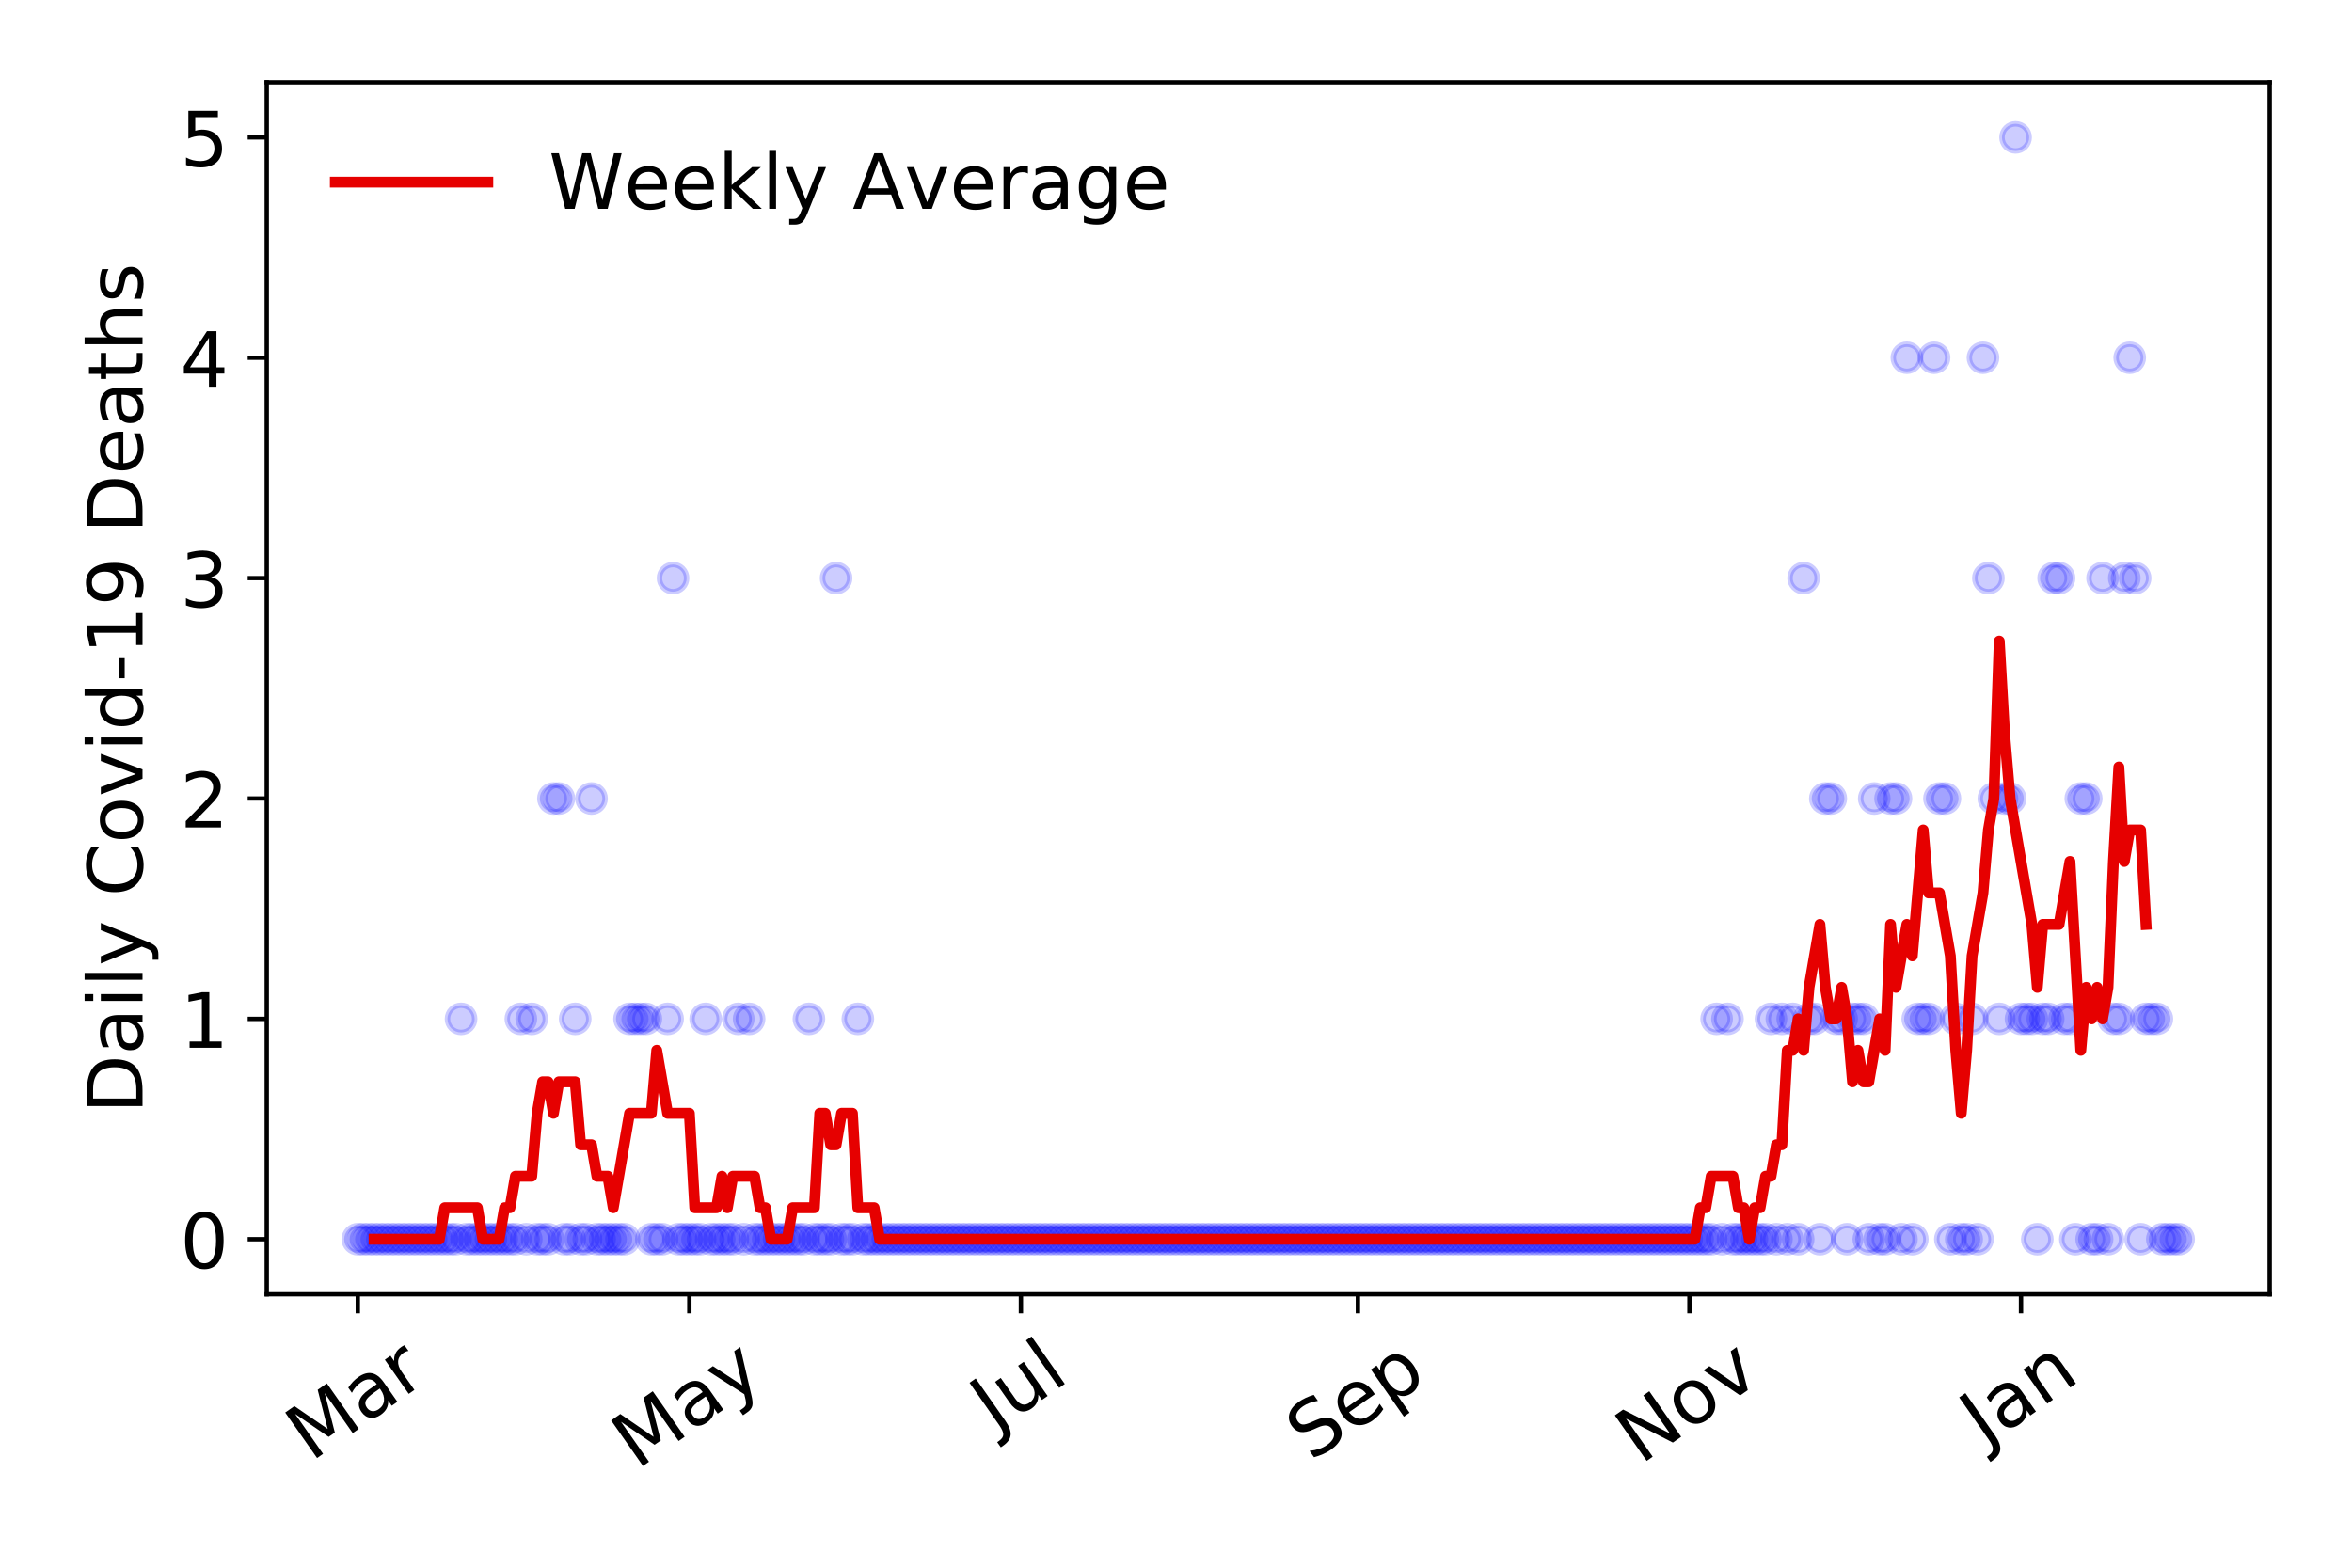 <?xml version="1.0" encoding="utf-8" standalone="no"?>
<!DOCTYPE svg PUBLIC "-//W3C//DTD SVG 1.1//EN"
  "http://www.w3.org/Graphics/SVG/1.1/DTD/svg11.dtd">
<!-- Created with matplotlib (https://matplotlib.org/) -->
<svg height="288pt" version="1.1" viewBox="0 0 432 288" width="432pt" xmlns="http://www.w3.org/2000/svg" xmlns:xlink="http://www.w3.org/1999/xlink">
 <defs>
  <style type="text/css">
*{stroke-linecap:butt;stroke-linejoin:round;}
  </style>
 </defs>
 <g id="figure_1">
  <g id="patch_1">
   <path d="M 0 288 
L 432 288 
L 432 0 
L 0 0 
z
" style="fill:#ffffff;"/>
  </g>
  <g id="axes_1">
   <g id="patch_2">
    <path d="M 48.995 237.778 
L 416.88 237.778 
L 416.88 15.12 
L 48.995 15.12 
z
" style="fill:#ffffff;"/>
   </g>
   <g id="matplotlib.axis_1">
    <g id="xtick_1">
     <g id="line2d_1">
      <defs>
       <path d="M 0 0 
L 0 3.5 
" id="mc9601879b2" style="stroke:#000000;stroke-width:0.8;"/>
      </defs>
      <g>
       <use style="stroke:#000000;stroke-width:0.8;" x="65.717" xlink:href="#mc9601879b2" y="237.778"/>
      </g>
     </g>
     <g id="text_1">
      <!-- Mar -->
      <defs>
       <path d="M 9.812 72.906 
L 24.516 72.906 
L 43.109 23.297 
L 61.812 72.906 
L 76.516 72.906 
L 76.516 0 
L 66.891 0 
L 66.891 64.016 
L 48.094 14.016 
L 38.188 14.016 
L 19.391 64.016 
L 19.391 0 
L 9.812 0 
z
" id="DejaVuSans-77"/>
       <path d="M 34.281 27.484 
Q 23.391 27.484 19.188 25 
Q 14.984 22.516 14.984 16.5 
Q 14.984 11.719 18.141 8.906 
Q 21.297 6.109 26.703 6.109 
Q 34.188 6.109 38.703 11.406 
Q 43.219 16.703 43.219 25.484 
L 43.219 27.484 
z
M 52.203 31.203 
L 52.203 0 
L 43.219 0 
L 43.219 8.297 
Q 40.141 3.328 35.547 0.953 
Q 30.953 -1.422 24.312 -1.422 
Q 15.922 -1.422 10.953 3.297 
Q 6 8.016 6 15.922 
Q 6 25.141 12.172 29.828 
Q 18.359 34.516 30.609 34.516 
L 43.219 34.516 
L 43.219 35.406 
Q 43.219 41.609 39.141 45 
Q 35.062 48.391 27.688 48.391 
Q 23 48.391 18.547 47.266 
Q 14.109 46.141 10.016 43.891 
L 10.016 52.203 
Q 14.938 54.109 19.578 55.047 
Q 24.219 56 28.609 56 
Q 40.484 56 46.344 49.844 
Q 52.203 43.703 52.203 31.203 
z
" id="DejaVuSans-97"/>
       <path d="M 41.109 46.297 
Q 39.594 47.172 37.812 47.578 
Q 36.031 48 33.891 48 
Q 26.266 48 22.188 43.047 
Q 18.109 38.094 18.109 28.812 
L 18.109 0 
L 9.078 0 
L 9.078 54.688 
L 18.109 54.688 
L 18.109 46.188 
Q 20.953 51.172 25.484 53.578 
Q 30.031 56 36.531 56 
Q 37.453 56 38.578 55.875 
Q 39.703 55.766 41.062 55.516 
z
" id="DejaVuSans-114"/>
      </defs>
      <g transform="translate(57.114 268.643)rotate(-35)scale(0.14 -0.14)">
       <use xlink:href="#DejaVuSans-77"/>
       <use x="86.279" xlink:href="#DejaVuSans-97"/>
       <use x="147.559" xlink:href="#DejaVuSans-114"/>
      </g>
     </g>
    </g>
    <g id="xtick_2">
     <g id="line2d_2">
      <g>
       <use style="stroke:#000000;stroke-width:0.8;" x="126.615" xlink:href="#mc9601879b2" y="237.778"/>
      </g>
     </g>
     <g id="text_2">
      <!-- May -->
      <defs>
       <path d="M 32.172 -5.078 
Q 28.375 -14.844 24.75 -17.812 
Q 21.141 -20.797 15.094 -20.797 
L 7.906 -20.797 
L 7.906 -13.281 
L 13.188 -13.281 
Q 16.891 -13.281 18.938 -11.516 
Q 21 -9.766 23.484 -3.219 
L 25.094 0.875 
L 2.984 54.688 
L 12.5 54.688 
L 29.594 11.922 
L 46.688 54.688 
L 56.203 54.688 
z
" id="DejaVuSans-121"/>
      </defs>
      <g transform="translate(116.976 270.094)rotate(-35)scale(0.14 -0.14)">
       <use xlink:href="#DejaVuSans-77"/>
       <use x="86.279" xlink:href="#DejaVuSans-97"/>
       <use x="147.559" xlink:href="#DejaVuSans-121"/>
      </g>
     </g>
    </g>
    <g id="xtick_3">
     <g id="line2d_3">
      <g>
       <use style="stroke:#000000;stroke-width:0.8;" x="187.513" xlink:href="#mc9601879b2" y="237.778"/>
      </g>
     </g>
     <g id="text_3">
      <!-- Jul -->
      <defs>
       <path d="M 9.812 72.906 
L 19.672 72.906 
L 19.672 5.078 
Q 19.672 -8.109 14.672 -14.062 
Q 9.672 -20.016 -1.422 -20.016 
L -5.172 -20.016 
L -5.172 -11.719 
L -2.094 -11.719 
Q 4.438 -11.719 7.125 -8.047 
Q 9.812 -4.391 9.812 5.078 
z
" id="DejaVuSans-74"/>
       <path d="M 8.5 21.578 
L 8.5 54.688 
L 17.484 54.688 
L 17.484 21.922 
Q 17.484 14.156 20.5 10.266 
Q 23.531 6.391 29.594 6.391 
Q 36.859 6.391 41.078 11.031 
Q 45.312 15.672 45.312 23.688 
L 45.312 54.688 
L 54.297 54.688 
L 54.297 0 
L 45.312 0 
L 45.312 8.406 
Q 42.047 3.422 37.719 1 
Q 33.406 -1.422 27.688 -1.422 
Q 18.266 -1.422 13.375 4.438 
Q 8.5 10.297 8.5 21.578 
z
M 31.109 56 
z
" id="DejaVuSans-117"/>
       <path d="M 9.422 75.984 
L 18.406 75.984 
L 18.406 0 
L 9.422 0 
z
" id="DejaVuSans-108"/>
      </defs>
      <g transform="translate(182.811 263.181)rotate(-35)scale(0.14 -0.14)">
       <use xlink:href="#DejaVuSans-74"/>
       <use x="29.492" xlink:href="#DejaVuSans-117"/>
       <use x="92.871" xlink:href="#DejaVuSans-108"/>
      </g>
     </g>
    </g>
    <g id="xtick_4">
     <g id="line2d_4">
      <g>
       <use style="stroke:#000000;stroke-width:0.8;" x="249.41" xlink:href="#mc9601879b2" y="237.778"/>
      </g>
     </g>
     <g id="text_4">
      <!-- Sep -->
      <defs>
       <path d="M 53.516 70.516 
L 53.516 60.891 
Q 47.906 63.578 42.922 64.891 
Q 37.938 66.219 33.297 66.219 
Q 25.25 66.219 20.875 63.094 
Q 16.5 59.969 16.5 54.203 
Q 16.5 49.359 19.406 46.891 
Q 22.312 44.438 30.422 42.922 
L 36.375 41.703 
Q 47.406 39.594 52.656 34.297 
Q 57.906 29 57.906 20.125 
Q 57.906 9.516 50.797 4.047 
Q 43.703 -1.422 29.984 -1.422 
Q 24.812 -1.422 18.969 -0.25 
Q 13.141 0.922 6.891 3.219 
L 6.891 13.375 
Q 12.891 10.016 18.656 8.297 
Q 24.422 6.594 29.984 6.594 
Q 38.422 6.594 43.016 9.906 
Q 47.609 13.234 47.609 19.391 
Q 47.609 24.75 44.312 27.781 
Q 41.016 30.812 33.5 32.328 
L 27.484 33.5 
Q 16.453 35.688 11.516 40.375 
Q 6.594 45.062 6.594 53.422 
Q 6.594 63.094 13.406 68.656 
Q 20.219 74.219 32.172 74.219 
Q 37.312 74.219 42.625 73.281 
Q 47.953 72.359 53.516 70.516 
z
" id="DejaVuSans-83"/>
       <path d="M 56.203 29.594 
L 56.203 25.203 
L 14.891 25.203 
Q 15.484 15.922 20.484 11.062 
Q 25.484 6.203 34.422 6.203 
Q 39.594 6.203 44.453 7.469 
Q 49.312 8.734 54.109 11.281 
L 54.109 2.781 
Q 49.266 0.734 44.188 -0.344 
Q 39.109 -1.422 33.891 -1.422 
Q 20.797 -1.422 13.156 6.188 
Q 5.516 13.812 5.516 26.812 
Q 5.516 40.234 12.766 48.109 
Q 20.016 56 32.328 56 
Q 43.359 56 49.781 48.891 
Q 56.203 41.797 56.203 29.594 
z
M 47.219 32.234 
Q 47.125 39.594 43.094 43.984 
Q 39.062 48.391 32.422 48.391 
Q 24.906 48.391 20.391 44.141 
Q 15.875 39.891 15.188 32.172 
z
" id="DejaVuSans-101"/>
       <path d="M 18.109 8.203 
L 18.109 -20.797 
L 9.078 -20.797 
L 9.078 54.688 
L 18.109 54.688 
L 18.109 46.391 
Q 20.953 51.266 25.266 53.625 
Q 29.594 56 35.594 56 
Q 45.562 56 51.781 48.094 
Q 58.016 40.188 58.016 27.297 
Q 58.016 14.406 51.781 6.484 
Q 45.562 -1.422 35.594 -1.422 
Q 29.594 -1.422 25.266 0.953 
Q 20.953 3.328 18.109 8.203 
z
M 48.688 27.297 
Q 48.688 37.203 44.609 42.844 
Q 40.531 48.484 33.406 48.484 
Q 26.266 48.484 22.188 42.844 
Q 18.109 37.203 18.109 27.297 
Q 18.109 17.391 22.188 11.75 
Q 26.266 6.109 33.406 6.109 
Q 40.531 6.109 44.609 11.75 
Q 48.688 17.391 48.688 27.297 
z
" id="DejaVuSans-112"/>
      </defs>
      <g transform="translate(240.817 268.629)rotate(-35)scale(0.14 -0.14)">
       <use xlink:href="#DejaVuSans-83"/>
       <use x="63.477" xlink:href="#DejaVuSans-101"/>
       <use x="125" xlink:href="#DejaVuSans-112"/>
      </g>
     </g>
    </g>
    <g id="xtick_5">
     <g id="line2d_5">
      <g>
       <use style="stroke:#000000;stroke-width:0.8;" x="310.308" xlink:href="#mc9601879b2" y="237.778"/>
      </g>
     </g>
     <g id="text_5">
      <!-- Nov -->
      <defs>
       <path d="M 9.812 72.906 
L 23.094 72.906 
L 55.422 11.922 
L 55.422 72.906 
L 64.984 72.906 
L 64.984 0 
L 51.703 0 
L 19.391 60.984 
L 19.391 0 
L 9.812 0 
z
" id="DejaVuSans-78"/>
       <path d="M 30.609 48.391 
Q 23.391 48.391 19.188 42.75 
Q 14.984 37.109 14.984 27.297 
Q 14.984 17.484 19.156 11.844 
Q 23.344 6.203 30.609 6.203 
Q 37.797 6.203 41.984 11.859 
Q 46.188 17.531 46.188 27.297 
Q 46.188 37.016 41.984 42.703 
Q 37.797 48.391 30.609 48.391 
z
M 30.609 56 
Q 42.328 56 49.016 48.375 
Q 55.719 40.766 55.719 27.297 
Q 55.719 13.875 49.016 6.219 
Q 42.328 -1.422 30.609 -1.422 
Q 18.844 -1.422 12.172 6.219 
Q 5.516 13.875 5.516 27.297 
Q 5.516 40.766 12.172 48.375 
Q 18.844 56 30.609 56 
z
" id="DejaVuSans-111"/>
       <path d="M 2.984 54.688 
L 12.5 54.688 
L 29.594 8.797 
L 46.688 54.688 
L 56.203 54.688 
L 35.688 0 
L 23.484 0 
z
" id="DejaVuSans-118"/>
      </defs>
      <g transform="translate(301.332 269.166)rotate(-35)scale(0.14 -0.14)">
       <use xlink:href="#DejaVuSans-78"/>
       <use x="74.805" xlink:href="#DejaVuSans-111"/>
       <use x="135.986" xlink:href="#DejaVuSans-118"/>
      </g>
     </g>
    </g>
    <g id="xtick_6">
     <g id="line2d_6">
      <g>
       <use style="stroke:#000000;stroke-width:0.8;" x="371.206" xlink:href="#mc9601879b2" y="237.778"/>
      </g>
     </g>
     <g id="text_6">
      <!-- Jan -->
      <defs>
       <path d="M 54.891 33.016 
L 54.891 0 
L 45.906 0 
L 45.906 32.719 
Q 45.906 40.484 42.875 44.328 
Q 39.844 48.188 33.797 48.188 
Q 26.516 48.188 22.312 43.547 
Q 18.109 38.922 18.109 30.906 
L 18.109 0 
L 9.078 0 
L 9.078 54.688 
L 18.109 54.688 
L 18.109 46.188 
Q 21.344 51.125 25.703 53.562 
Q 30.078 56 35.797 56 
Q 45.219 56 50.047 50.172 
Q 54.891 44.344 54.891 33.016 
z
" id="DejaVuSans-110"/>
      </defs>
      <g transform="translate(364.583 265.871)rotate(-35)scale(0.14 -0.14)">
       <use xlink:href="#DejaVuSans-74"/>
       <use x="29.492" xlink:href="#DejaVuSans-97"/>
       <use x="90.771" xlink:href="#DejaVuSans-110"/>
      </g>
     </g>
    </g>
   </g>
   <g id="matplotlib.axis_2">
    <g id="ytick_1">
     <g id="line2d_7">
      <defs>
       <path d="M 0 0 
L -3.5 0 
" id="m5233bb43fb" style="stroke:#000000;stroke-width:0.8;"/>
      </defs>
      <g>
       <use style="stroke:#000000;stroke-width:0.8;" x="48.995" xlink:href="#m5233bb43fb" y="227.657"/>
      </g>
     </g>
     <g id="text_7">
      <!-- 0 -->
      <defs>
       <path d="M 31.781 66.406 
Q 24.172 66.406 20.328 58.906 
Q 16.5 51.422 16.5 36.375 
Q 16.5 21.391 20.328 13.891 
Q 24.172 6.391 31.781 6.391 
Q 39.453 6.391 43.281 13.891 
Q 47.125 21.391 47.125 36.375 
Q 47.125 51.422 43.281 58.906 
Q 39.453 66.406 31.781 66.406 
z
M 31.781 74.219 
Q 44.047 74.219 50.516 64.516 
Q 56.984 54.828 56.984 36.375 
Q 56.984 17.969 50.516 8.266 
Q 44.047 -1.422 31.781 -1.422 
Q 19.531 -1.422 13.062 8.266 
Q 6.594 17.969 6.594 36.375 
Q 6.594 54.828 13.062 64.516 
Q 19.531 74.219 31.781 74.219 
z
" id="DejaVuSans-48"/>
      </defs>
      <g transform="translate(33.087 232.976)scale(0.14 -0.14)">
       <use xlink:href="#DejaVuSans-48"/>
      </g>
     </g>
    </g>
    <g id="ytick_2">
     <g id="line2d_8">
      <g>
       <use style="stroke:#000000;stroke-width:0.8;" x="48.995" xlink:href="#m5233bb43fb" y="187.174"/>
      </g>
     </g>
     <g id="text_8">
      <!-- 1 -->
      <defs>
       <path d="M 12.406 8.297 
L 28.516 8.297 
L 28.516 63.922 
L 10.984 60.406 
L 10.984 69.391 
L 28.422 72.906 
L 38.281 72.906 
L 38.281 8.297 
L 54.391 8.297 
L 54.391 0 
L 12.406 0 
z
" id="DejaVuSans-49"/>
      </defs>
      <g transform="translate(33.087 192.493)scale(0.14 -0.14)">
       <use xlink:href="#DejaVuSans-49"/>
      </g>
     </g>
    </g>
    <g id="ytick_3">
     <g id="line2d_9">
      <g>
       <use style="stroke:#000000;stroke-width:0.8;" x="48.995" xlink:href="#m5233bb43fb" y="146.691"/>
      </g>
     </g>
     <g id="text_9">
      <!-- 2 -->
      <defs>
       <path d="M 19.188 8.297 
L 53.609 8.297 
L 53.609 0 
L 7.328 0 
L 7.328 8.297 
Q 12.938 14.109 22.625 23.891 
Q 32.328 33.688 34.812 36.531 
Q 39.547 41.844 41.422 45.531 
Q 43.312 49.219 43.312 52.781 
Q 43.312 58.594 39.234 62.25 
Q 35.156 65.922 28.609 65.922 
Q 23.969 65.922 18.812 64.312 
Q 13.672 62.703 7.812 59.422 
L 7.812 69.391 
Q 13.766 71.781 18.938 73 
Q 24.125 74.219 28.422 74.219 
Q 39.75 74.219 46.484 68.547 
Q 53.219 62.891 53.219 53.422 
Q 53.219 48.922 51.531 44.891 
Q 49.859 40.875 45.406 35.406 
Q 44.188 33.984 37.641 27.219 
Q 31.109 20.453 19.188 8.297 
z
" id="DejaVuSans-50"/>
      </defs>
      <g transform="translate(33.087 152.01)scale(0.14 -0.14)">
       <use xlink:href="#DejaVuSans-50"/>
      </g>
     </g>
    </g>
    <g id="ytick_4">
     <g id="line2d_10">
      <g>
       <use style="stroke:#000000;stroke-width:0.8;" x="48.995" xlink:href="#m5233bb43fb" y="106.207"/>
      </g>
     </g>
     <g id="text_10">
      <!-- 3 -->
      <defs>
       <path d="M 40.578 39.312 
Q 47.656 37.797 51.625 33 
Q 55.609 28.219 55.609 21.188 
Q 55.609 10.406 48.188 4.484 
Q 40.766 -1.422 27.094 -1.422 
Q 22.516 -1.422 17.656 -0.516 
Q 12.797 0.391 7.625 2.203 
L 7.625 11.719 
Q 11.719 9.328 16.594 8.109 
Q 21.484 6.891 26.812 6.891 
Q 36.078 6.891 40.938 10.547 
Q 45.797 14.203 45.797 21.188 
Q 45.797 27.641 41.281 31.266 
Q 36.766 34.906 28.719 34.906 
L 20.219 34.906 
L 20.219 43.016 
L 29.109 43.016 
Q 36.375 43.016 40.234 45.922 
Q 44.094 48.828 44.094 54.297 
Q 44.094 59.906 40.109 62.906 
Q 36.141 65.922 28.719 65.922 
Q 24.656 65.922 20.016 65.031 
Q 15.375 64.156 9.812 62.312 
L 9.812 71.094 
Q 15.438 72.656 20.344 73.438 
Q 25.25 74.219 29.594 74.219 
Q 40.828 74.219 47.359 69.109 
Q 53.906 64.016 53.906 55.328 
Q 53.906 49.266 50.438 45.094 
Q 46.969 40.922 40.578 39.312 
z
" id="DejaVuSans-51"/>
      </defs>
      <g transform="translate(33.087 111.526)scale(0.14 -0.14)">
       <use xlink:href="#DejaVuSans-51"/>
      </g>
     </g>
    </g>
    <g id="ytick_5">
     <g id="line2d_11">
      <g>
       <use style="stroke:#000000;stroke-width:0.8;" x="48.995" xlink:href="#m5233bb43fb" y="65.724"/>
      </g>
     </g>
     <g id="text_11">
      <!-- 4 -->
      <defs>
       <path d="M 37.797 64.312 
L 12.891 25.391 
L 37.797 25.391 
z
M 35.203 72.906 
L 47.609 72.906 
L 47.609 25.391 
L 58.016 25.391 
L 58.016 17.188 
L 47.609 17.188 
L 47.609 0 
L 37.797 0 
L 37.797 17.188 
L 4.891 17.188 
L 4.891 26.703 
z
" id="DejaVuSans-52"/>
      </defs>
      <g transform="translate(33.087 71.043)scale(0.14 -0.14)">
       <use xlink:href="#DejaVuSans-52"/>
      </g>
     </g>
    </g>
    <g id="ytick_6">
     <g id="line2d_12">
      <g>
       <use style="stroke:#000000;stroke-width:0.8;" x="48.995" xlink:href="#m5233bb43fb" y="25.241"/>
      </g>
     </g>
     <g id="text_12">
      <!-- 5 -->
      <defs>
       <path d="M 10.797 72.906 
L 49.516 72.906 
L 49.516 64.594 
L 19.828 64.594 
L 19.828 46.734 
Q 21.969 47.469 24.109 47.828 
Q 26.266 48.188 28.422 48.188 
Q 40.625 48.188 47.75 41.5 
Q 54.891 34.812 54.891 23.391 
Q 54.891 11.625 47.562 5.094 
Q 40.234 -1.422 26.906 -1.422 
Q 22.312 -1.422 17.547 -0.641 
Q 12.797 0.141 7.719 1.703 
L 7.719 11.625 
Q 12.109 9.234 16.797 8.062 
Q 21.484 6.891 26.703 6.891 
Q 35.156 6.891 40.078 11.328 
Q 45.016 15.766 45.016 23.391 
Q 45.016 31 40.078 35.438 
Q 35.156 39.891 26.703 39.891 
Q 22.75 39.891 18.812 39.016 
Q 14.891 38.141 10.797 36.281 
z
" id="DejaVuSans-53"/>
      </defs>
      <g transform="translate(33.087 30.56)scale(0.14 -0.14)">
       <use xlink:href="#DejaVuSans-53"/>
      </g>
     </g>
    </g>
    <g id="text_13">
     <!-- Daily Covid-19 Deaths -->
     <defs>
      <path d="M 19.672 64.797 
L 19.672 8.109 
L 31.594 8.109 
Q 46.688 8.109 53.688 14.938 
Q 60.688 21.781 60.688 36.531 
Q 60.688 51.172 53.688 57.984 
Q 46.688 64.797 31.594 64.797 
z
M 9.812 72.906 
L 30.078 72.906 
Q 51.266 72.906 61.172 64.094 
Q 71.094 55.281 71.094 36.531 
Q 71.094 17.672 61.125 8.828 
Q 51.172 0 30.078 0 
L 9.812 0 
z
" id="DejaVuSans-68"/>
      <path d="M 9.422 54.688 
L 18.406 54.688 
L 18.406 0 
L 9.422 0 
z
M 9.422 75.984 
L 18.406 75.984 
L 18.406 64.594 
L 9.422 64.594 
z
" id="DejaVuSans-105"/>
      <path id="DejaVuSans-32"/>
      <path d="M 64.406 67.281 
L 64.406 56.891 
Q 59.422 61.531 53.781 63.812 
Q 48.141 66.109 41.797 66.109 
Q 29.297 66.109 22.656 58.469 
Q 16.016 50.828 16.016 36.375 
Q 16.016 21.969 22.656 14.328 
Q 29.297 6.688 41.797 6.688 
Q 48.141 6.688 53.781 8.984 
Q 59.422 11.281 64.406 15.922 
L 64.406 5.609 
Q 59.234 2.094 53.438 0.328 
Q 47.656 -1.422 41.219 -1.422 
Q 24.656 -1.422 15.125 8.703 
Q 5.609 18.844 5.609 36.375 
Q 5.609 53.953 15.125 64.078 
Q 24.656 74.219 41.219 74.219 
Q 47.75 74.219 53.531 72.484 
Q 59.328 70.75 64.406 67.281 
z
" id="DejaVuSans-67"/>
      <path d="M 45.406 46.391 
L 45.406 75.984 
L 54.391 75.984 
L 54.391 0 
L 45.406 0 
L 45.406 8.203 
Q 42.578 3.328 38.25 0.953 
Q 33.938 -1.422 27.875 -1.422 
Q 17.969 -1.422 11.734 6.484 
Q 5.516 14.406 5.516 27.297 
Q 5.516 40.188 11.734 48.094 
Q 17.969 56 27.875 56 
Q 33.938 56 38.25 53.625 
Q 42.578 51.266 45.406 46.391 
z
M 14.797 27.297 
Q 14.797 17.391 18.875 11.75 
Q 22.953 6.109 30.078 6.109 
Q 37.203 6.109 41.297 11.75 
Q 45.406 17.391 45.406 27.297 
Q 45.406 37.203 41.297 42.844 
Q 37.203 48.484 30.078 48.484 
Q 22.953 48.484 18.875 42.844 
Q 14.797 37.203 14.797 27.297 
z
" id="DejaVuSans-100"/>
      <path d="M 4.891 31.391 
L 31.203 31.391 
L 31.203 23.391 
L 4.891 23.391 
z
" id="DejaVuSans-45"/>
      <path d="M 10.984 1.516 
L 10.984 10.5 
Q 14.703 8.734 18.5 7.812 
Q 22.312 6.891 25.984 6.891 
Q 35.75 6.891 40.891 13.453 
Q 46.047 20.016 46.781 33.406 
Q 43.953 29.203 39.594 26.953 
Q 35.25 24.703 29.984 24.703 
Q 19.047 24.703 12.672 31.312 
Q 6.297 37.938 6.297 49.422 
Q 6.297 60.641 12.938 67.422 
Q 19.578 74.219 30.609 74.219 
Q 43.266 74.219 49.922 64.516 
Q 56.594 54.828 56.594 36.375 
Q 56.594 19.141 48.406 8.859 
Q 40.234 -1.422 26.422 -1.422 
Q 22.703 -1.422 18.891 -0.688 
Q 15.094 0.047 10.984 1.516 
z
M 30.609 32.422 
Q 37.25 32.422 41.125 36.953 
Q 45.016 41.5 45.016 49.422 
Q 45.016 57.281 41.125 61.844 
Q 37.25 66.406 30.609 66.406 
Q 23.969 66.406 20.094 61.844 
Q 16.219 57.281 16.219 49.422 
Q 16.219 41.5 20.094 36.953 
Q 23.969 32.422 30.609 32.422 
z
" id="DejaVuSans-57"/>
      <path d="M 18.312 70.219 
L 18.312 54.688 
L 36.812 54.688 
L 36.812 47.703 
L 18.312 47.703 
L 18.312 18.016 
Q 18.312 11.328 20.141 9.422 
Q 21.969 7.516 27.594 7.516 
L 36.812 7.516 
L 36.812 0 
L 27.594 0 
Q 17.188 0 13.234 3.875 
Q 9.281 7.766 9.281 18.016 
L 9.281 47.703 
L 2.688 47.703 
L 2.688 54.688 
L 9.281 54.688 
L 9.281 70.219 
z
" id="DejaVuSans-116"/>
      <path d="M 54.891 33.016 
L 54.891 0 
L 45.906 0 
L 45.906 32.719 
Q 45.906 40.484 42.875 44.328 
Q 39.844 48.188 33.797 48.188 
Q 26.516 48.188 22.312 43.547 
Q 18.109 38.922 18.109 30.906 
L 18.109 0 
L 9.078 0 
L 9.078 75.984 
L 18.109 75.984 
L 18.109 46.188 
Q 21.344 51.125 25.703 53.562 
Q 30.078 56 35.797 56 
Q 45.219 56 50.047 50.172 
Q 54.891 44.344 54.891 33.016 
z
" id="DejaVuSans-104"/>
      <path d="M 44.281 53.078 
L 44.281 44.578 
Q 40.484 46.531 36.375 47.5 
Q 32.281 48.484 27.875 48.484 
Q 21.188 48.484 17.844 46.438 
Q 14.5 44.391 14.5 40.281 
Q 14.5 37.156 16.891 35.375 
Q 19.281 33.594 26.516 31.984 
L 29.594 31.297 
Q 39.156 29.25 43.188 25.516 
Q 47.219 21.781 47.219 15.094 
Q 47.219 7.469 41.188 3.016 
Q 35.156 -1.422 24.609 -1.422 
Q 20.219 -1.422 15.453 -0.562 
Q 10.688 0.297 5.422 2 
L 5.422 11.281 
Q 10.406 8.688 15.234 7.391 
Q 20.062 6.109 24.812 6.109 
Q 31.156 6.109 34.562 8.281 
Q 37.984 10.453 37.984 14.406 
Q 37.984 18.062 35.516 20.016 
Q 33.062 21.969 24.703 23.781 
L 21.578 24.516 
Q 13.234 26.266 9.516 29.906 
Q 5.812 33.547 5.812 39.891 
Q 5.812 47.609 11.281 51.797 
Q 16.75 56 26.812 56 
Q 31.781 56 36.172 55.266 
Q 40.578 54.547 44.281 53.078 
z
" id="DejaVuSans-115"/>
     </defs>
     <g transform="translate(26.176 204.56)rotate(-90)scale(0.14 -0.14)">
      <use xlink:href="#DejaVuSans-68"/>
      <use x="77.002" xlink:href="#DejaVuSans-97"/>
      <use x="138.281" xlink:href="#DejaVuSans-105"/>
      <use x="166.064" xlink:href="#DejaVuSans-108"/>
      <use x="193.848" xlink:href="#DejaVuSans-121"/>
      <use x="253.027" xlink:href="#DejaVuSans-32"/>
      <use x="284.814" xlink:href="#DejaVuSans-67"/>
      <use x="354.639" xlink:href="#DejaVuSans-111"/>
      <use x="415.82" xlink:href="#DejaVuSans-118"/>
      <use x="475" xlink:href="#DejaVuSans-105"/>
      <use x="502.783" xlink:href="#DejaVuSans-100"/>
      <use x="566.26" xlink:href="#DejaVuSans-45"/>
      <use x="602.344" xlink:href="#DejaVuSans-49"/>
      <use x="665.967" xlink:href="#DejaVuSans-57"/>
      <use x="729.59" xlink:href="#DejaVuSans-32"/>
      <use x="761.377" xlink:href="#DejaVuSans-68"/>
      <use x="838.379" xlink:href="#DejaVuSans-101"/>
      <use x="899.902" xlink:href="#DejaVuSans-97"/>
      <use x="961.182" xlink:href="#DejaVuSans-116"/>
      <use x="1000.391" xlink:href="#DejaVuSans-104"/>
      <use x="1063.77" xlink:href="#DejaVuSans-115"/>
     </g>
    </g>
   </g>
   <g id="line2d_13">
    <defs>
     <path d="M 0 2.5 
C 0.663 2.5 1.299 2.237 1.768 1.768 
C 2.237 1.299 2.5 0.663 2.5 0 
C 2.5 -0.663 2.237 -1.299 1.768 -1.768 
C 1.299 -2.237 0.663 -2.5 0 -2.5 
C -0.663 -2.5 -1.299 -2.237 -1.768 -1.768 
C -2.237 -1.299 -2.5 -0.663 -2.5 0 
C -2.5 0.663 -2.237 1.299 -1.768 1.768 
C -1.299 2.237 -0.663 2.5 0 2.5 
z
" id="ma5b24ec072" style="stroke:#0000ff;stroke-opacity:0.2;"/>
    </defs>
    <g clip-path="url(#p45390e695e)">
     <use style="fill:#0000ff;fill-opacity:0.2;stroke:#0000ff;stroke-opacity:0.2;" x="65.717" xlink:href="#ma5b24ec072" y="227.657"/>
     <use style="fill:#0000ff;fill-opacity:0.2;stroke:#0000ff;stroke-opacity:0.2;" x="66.715" xlink:href="#ma5b24ec072" y="227.657"/>
     <use style="fill:#0000ff;fill-opacity:0.2;stroke:#0000ff;stroke-opacity:0.2;" x="67.714" xlink:href="#ma5b24ec072" y="227.657"/>
     <use style="fill:#0000ff;fill-opacity:0.2;stroke:#0000ff;stroke-opacity:0.2;" x="68.712" xlink:href="#ma5b24ec072" y="227.657"/>
     <use style="fill:#0000ff;fill-opacity:0.2;stroke:#0000ff;stroke-opacity:0.2;" x="69.71" xlink:href="#ma5b24ec072" y="227.657"/>
     <use style="fill:#0000ff;fill-opacity:0.2;stroke:#0000ff;stroke-opacity:0.2;" x="70.709" xlink:href="#ma5b24ec072" y="227.657"/>
     <use style="fill:#0000ff;fill-opacity:0.2;stroke:#0000ff;stroke-opacity:0.2;" x="71.707" xlink:href="#ma5b24ec072" y="227.657"/>
     <use style="fill:#0000ff;fill-opacity:0.2;stroke:#0000ff;stroke-opacity:0.2;" x="72.705" xlink:href="#ma5b24ec072" y="227.657"/>
     <use style="fill:#0000ff;fill-opacity:0.2;stroke:#0000ff;stroke-opacity:0.2;" x="73.704" xlink:href="#ma5b24ec072" y="227.657"/>
     <use style="fill:#0000ff;fill-opacity:0.2;stroke:#0000ff;stroke-opacity:0.2;" x="74.702" xlink:href="#ma5b24ec072" y="227.657"/>
     <use style="fill:#0000ff;fill-opacity:0.2;stroke:#0000ff;stroke-opacity:0.2;" x="75.7" xlink:href="#ma5b24ec072" y="227.657"/>
     <use style="fill:#0000ff;fill-opacity:0.2;stroke:#0000ff;stroke-opacity:0.2;" x="76.699" xlink:href="#ma5b24ec072" y="227.657"/>
     <use style="fill:#0000ff;fill-opacity:0.2;stroke:#0000ff;stroke-opacity:0.2;" x="77.697" xlink:href="#ma5b24ec072" y="227.657"/>
     <use style="fill:#0000ff;fill-opacity:0.2;stroke:#0000ff;stroke-opacity:0.2;" x="78.695" xlink:href="#ma5b24ec072" y="227.657"/>
     <use style="fill:#0000ff;fill-opacity:0.2;stroke:#0000ff;stroke-opacity:0.2;" x="79.694" xlink:href="#ma5b24ec072" y="227.657"/>
     <use style="fill:#0000ff;fill-opacity:0.2;stroke:#0000ff;stroke-opacity:0.2;" x="80.692" xlink:href="#ma5b24ec072" y="227.657"/>
     <use style="fill:#0000ff;fill-opacity:0.2;stroke:#0000ff;stroke-opacity:0.2;" x="81.69" xlink:href="#ma5b24ec072" y="227.657"/>
     <use style="fill:#0000ff;fill-opacity:0.2;stroke:#0000ff;stroke-opacity:0.2;" x="82.689" xlink:href="#ma5b24ec072" y="227.657"/>
     <use style="fill:#0000ff;fill-opacity:0.2;stroke:#0000ff;stroke-opacity:0.2;" x="83.687" xlink:href="#ma5b24ec072" y="227.657"/>
     <use style="fill:#0000ff;fill-opacity:0.2;stroke:#0000ff;stroke-opacity:0.2;" x="84.685" xlink:href="#ma5b24ec072" y="187.174"/>
     <use style="fill:#0000ff;fill-opacity:0.2;stroke:#0000ff;stroke-opacity:0.2;" x="85.684" xlink:href="#ma5b24ec072" y="227.657"/>
     <use style="fill:#0000ff;fill-opacity:0.2;stroke:#0000ff;stroke-opacity:0.2;" x="86.682" xlink:href="#ma5b24ec072" y="227.657"/>
     <use style="fill:#0000ff;fill-opacity:0.2;stroke:#0000ff;stroke-opacity:0.2;" x="87.68" xlink:href="#ma5b24ec072" y="227.657"/>
     <use style="fill:#0000ff;fill-opacity:0.2;stroke:#0000ff;stroke-opacity:0.2;" x="88.679" xlink:href="#ma5b24ec072" y="227.657"/>
     <use style="fill:#0000ff;fill-opacity:0.2;stroke:#0000ff;stroke-opacity:0.2;" x="89.677" xlink:href="#ma5b24ec072" y="227.657"/>
     <use style="fill:#0000ff;fill-opacity:0.2;stroke:#0000ff;stroke-opacity:0.2;" x="90.675" xlink:href="#ma5b24ec072" y="227.657"/>
     <use style="fill:#0000ff;fill-opacity:0.2;stroke:#0000ff;stroke-opacity:0.2;" x="91.674" xlink:href="#ma5b24ec072" y="227.657"/>
     <use style="fill:#0000ff;fill-opacity:0.2;stroke:#0000ff;stroke-opacity:0.2;" x="92.672" xlink:href="#ma5b24ec072" y="227.657"/>
     <use style="fill:#0000ff;fill-opacity:0.2;stroke:#0000ff;stroke-opacity:0.2;" x="93.67" xlink:href="#ma5b24ec072" y="227.657"/>
     <use style="fill:#0000ff;fill-opacity:0.2;stroke:#0000ff;stroke-opacity:0.2;" x="94.669" xlink:href="#ma5b24ec072" y="227.657"/>
     <use style="fill:#0000ff;fill-opacity:0.2;stroke:#0000ff;stroke-opacity:0.2;" x="95.667" xlink:href="#ma5b24ec072" y="187.174"/>
     <use style="fill:#0000ff;fill-opacity:0.2;stroke:#0000ff;stroke-opacity:0.2;" x="96.665" xlink:href="#ma5b24ec072" y="227.657"/>
     <use style="fill:#0000ff;fill-opacity:0.2;stroke:#0000ff;stroke-opacity:0.2;" x="97.664" xlink:href="#ma5b24ec072" y="187.174"/>
     <use style="fill:#0000ff;fill-opacity:0.2;stroke:#0000ff;stroke-opacity:0.2;" x="98.662" xlink:href="#ma5b24ec072" y="227.657"/>
     <use style="fill:#0000ff;fill-opacity:0.2;stroke:#0000ff;stroke-opacity:0.2;" x="99.66" xlink:href="#ma5b24ec072" y="227.657"/>
     <use style="fill:#0000ff;fill-opacity:0.2;stroke:#0000ff;stroke-opacity:0.2;" x="100.659" xlink:href="#ma5b24ec072" y="227.657"/>
     <use style="fill:#0000ff;fill-opacity:0.2;stroke:#0000ff;stroke-opacity:0.2;" x="101.657" xlink:href="#ma5b24ec072" y="146.691"/>
     <use style="fill:#0000ff;fill-opacity:0.2;stroke:#0000ff;stroke-opacity:0.2;" x="102.655" xlink:href="#ma5b24ec072" y="146.691"/>
     <use style="fill:#0000ff;fill-opacity:0.2;stroke:#0000ff;stroke-opacity:0.2;" x="103.654" xlink:href="#ma5b24ec072" y="227.657"/>
     <use style="fill:#0000ff;fill-opacity:0.2;stroke:#0000ff;stroke-opacity:0.2;" x="104.652" xlink:href="#ma5b24ec072" y="227.657"/>
     <use style="fill:#0000ff;fill-opacity:0.2;stroke:#0000ff;stroke-opacity:0.2;" x="105.65" xlink:href="#ma5b24ec072" y="187.174"/>
     <use style="fill:#0000ff;fill-opacity:0.2;stroke:#0000ff;stroke-opacity:0.2;" x="106.649" xlink:href="#ma5b24ec072" y="227.657"/>
     <use style="fill:#0000ff;fill-opacity:0.2;stroke:#0000ff;stroke-opacity:0.2;" x="107.647" xlink:href="#ma5b24ec072" y="227.657"/>
     <use style="fill:#0000ff;fill-opacity:0.2;stroke:#0000ff;stroke-opacity:0.2;" x="108.645" xlink:href="#ma5b24ec072" y="146.691"/>
     <use style="fill:#0000ff;fill-opacity:0.2;stroke:#0000ff;stroke-opacity:0.2;" x="109.644" xlink:href="#ma5b24ec072" y="227.657"/>
     <use style="fill:#0000ff;fill-opacity:0.2;stroke:#0000ff;stroke-opacity:0.2;" x="110.642" xlink:href="#ma5b24ec072" y="227.657"/>
     <use style="fill:#0000ff;fill-opacity:0.2;stroke:#0000ff;stroke-opacity:0.2;" x="111.64" xlink:href="#ma5b24ec072" y="227.657"/>
     <use style="fill:#0000ff;fill-opacity:0.2;stroke:#0000ff;stroke-opacity:0.2;" x="112.639" xlink:href="#ma5b24ec072" y="227.657"/>
     <use style="fill:#0000ff;fill-opacity:0.2;stroke:#0000ff;stroke-opacity:0.2;" x="113.637" xlink:href="#ma5b24ec072" y="227.657"/>
     <use style="fill:#0000ff;fill-opacity:0.2;stroke:#0000ff;stroke-opacity:0.2;" x="114.635" xlink:href="#ma5b24ec072" y="227.657"/>
     <use style="fill:#0000ff;fill-opacity:0.2;stroke:#0000ff;stroke-opacity:0.2;" x="115.634" xlink:href="#ma5b24ec072" y="187.174"/>
     <use style="fill:#0000ff;fill-opacity:0.2;stroke:#0000ff;stroke-opacity:0.2;" x="116.632" xlink:href="#ma5b24ec072" y="187.174"/>
     <use style="fill:#0000ff;fill-opacity:0.2;stroke:#0000ff;stroke-opacity:0.2;" x="117.63" xlink:href="#ma5b24ec072" y="187.174"/>
     <use style="fill:#0000ff;fill-opacity:0.2;stroke:#0000ff;stroke-opacity:0.2;" x="118.629" xlink:href="#ma5b24ec072" y="187.174"/>
     <use style="fill:#0000ff;fill-opacity:0.2;stroke:#0000ff;stroke-opacity:0.2;" x="119.627" xlink:href="#ma5b24ec072" y="227.657"/>
     <use style="fill:#0000ff;fill-opacity:0.2;stroke:#0000ff;stroke-opacity:0.2;" x="120.625" xlink:href="#ma5b24ec072" y="227.657"/>
     <use style="fill:#0000ff;fill-opacity:0.2;stroke:#0000ff;stroke-opacity:0.2;" x="121.624" xlink:href="#ma5b24ec072" y="227.657"/>
     <use style="fill:#0000ff;fill-opacity:0.2;stroke:#0000ff;stroke-opacity:0.2;" x="122.622" xlink:href="#ma5b24ec072" y="187.174"/>
     <use style="fill:#0000ff;fill-opacity:0.2;stroke:#0000ff;stroke-opacity:0.2;" x="123.62" xlink:href="#ma5b24ec072" y="106.207"/>
     <use style="fill:#0000ff;fill-opacity:0.2;stroke:#0000ff;stroke-opacity:0.2;" x="124.619" xlink:href="#ma5b24ec072" y="227.657"/>
     <use style="fill:#0000ff;fill-opacity:0.2;stroke:#0000ff;stroke-opacity:0.2;" x="125.617" xlink:href="#ma5b24ec072" y="227.657"/>
     <use style="fill:#0000ff;fill-opacity:0.2;stroke:#0000ff;stroke-opacity:0.2;" x="126.615" xlink:href="#ma5b24ec072" y="227.657"/>
     <use style="fill:#0000ff;fill-opacity:0.2;stroke:#0000ff;stroke-opacity:0.2;" x="127.614" xlink:href="#ma5b24ec072" y="227.657"/>
     <use style="fill:#0000ff;fill-opacity:0.2;stroke:#0000ff;stroke-opacity:0.2;" x="128.612" xlink:href="#ma5b24ec072" y="227.657"/>
     <use style="fill:#0000ff;fill-opacity:0.2;stroke:#0000ff;stroke-opacity:0.2;" x="129.61" xlink:href="#ma5b24ec072" y="187.174"/>
     <use style="fill:#0000ff;fill-opacity:0.2;stroke:#0000ff;stroke-opacity:0.2;" x="130.609" xlink:href="#ma5b24ec072" y="227.657"/>
     <use style="fill:#0000ff;fill-opacity:0.2;stroke:#0000ff;stroke-opacity:0.2;" x="131.607" xlink:href="#ma5b24ec072" y="227.657"/>
     <use style="fill:#0000ff;fill-opacity:0.2;stroke:#0000ff;stroke-opacity:0.2;" x="132.605" xlink:href="#ma5b24ec072" y="227.657"/>
     <use style="fill:#0000ff;fill-opacity:0.2;stroke:#0000ff;stroke-opacity:0.2;" x="133.604" xlink:href="#ma5b24ec072" y="227.657"/>
     <use style="fill:#0000ff;fill-opacity:0.2;stroke:#0000ff;stroke-opacity:0.2;" x="134.602" xlink:href="#ma5b24ec072" y="227.657"/>
     <use style="fill:#0000ff;fill-opacity:0.2;stroke:#0000ff;stroke-opacity:0.2;" x="135.6" xlink:href="#ma5b24ec072" y="187.174"/>
     <use style="fill:#0000ff;fill-opacity:0.2;stroke:#0000ff;stroke-opacity:0.2;" x="136.599" xlink:href="#ma5b24ec072" y="227.657"/>
     <use style="fill:#0000ff;fill-opacity:0.2;stroke:#0000ff;stroke-opacity:0.2;" x="137.597" xlink:href="#ma5b24ec072" y="187.174"/>
     <use style="fill:#0000ff;fill-opacity:0.2;stroke:#0000ff;stroke-opacity:0.2;" x="138.595" xlink:href="#ma5b24ec072" y="227.657"/>
     <use style="fill:#0000ff;fill-opacity:0.2;stroke:#0000ff;stroke-opacity:0.2;" x="139.594" xlink:href="#ma5b24ec072" y="227.657"/>
     <use style="fill:#0000ff;fill-opacity:0.2;stroke:#0000ff;stroke-opacity:0.2;" x="140.592" xlink:href="#ma5b24ec072" y="227.657"/>
     <use style="fill:#0000ff;fill-opacity:0.2;stroke:#0000ff;stroke-opacity:0.2;" x="141.59" xlink:href="#ma5b24ec072" y="227.657"/>
     <use style="fill:#0000ff;fill-opacity:0.2;stroke:#0000ff;stroke-opacity:0.2;" x="142.589" xlink:href="#ma5b24ec072" y="227.657"/>
     <use style="fill:#0000ff;fill-opacity:0.2;stroke:#0000ff;stroke-opacity:0.2;" x="143.587" xlink:href="#ma5b24ec072" y="227.657"/>
     <use style="fill:#0000ff;fill-opacity:0.2;stroke:#0000ff;stroke-opacity:0.2;" x="144.585" xlink:href="#ma5b24ec072" y="227.657"/>
     <use style="fill:#0000ff;fill-opacity:0.2;stroke:#0000ff;stroke-opacity:0.2;" x="145.584" xlink:href="#ma5b24ec072" y="227.657"/>
     <use style="fill:#0000ff;fill-opacity:0.2;stroke:#0000ff;stroke-opacity:0.2;" x="146.582" xlink:href="#ma5b24ec072" y="227.657"/>
     <use style="fill:#0000ff;fill-opacity:0.2;stroke:#0000ff;stroke-opacity:0.2;" x="147.58" xlink:href="#ma5b24ec072" y="227.657"/>
     <use style="fill:#0000ff;fill-opacity:0.2;stroke:#0000ff;stroke-opacity:0.2;" x="148.579" xlink:href="#ma5b24ec072" y="187.174"/>
     <use style="fill:#0000ff;fill-opacity:0.2;stroke:#0000ff;stroke-opacity:0.2;" x="149.577" xlink:href="#ma5b24ec072" y="227.657"/>
     <use style="fill:#0000ff;fill-opacity:0.2;stroke:#0000ff;stroke-opacity:0.2;" x="150.575" xlink:href="#ma5b24ec072" y="227.657"/>
     <use style="fill:#0000ff;fill-opacity:0.2;stroke:#0000ff;stroke-opacity:0.2;" x="151.574" xlink:href="#ma5b24ec072" y="227.657"/>
     <use style="fill:#0000ff;fill-opacity:0.2;stroke:#0000ff;stroke-opacity:0.2;" x="152.572" xlink:href="#ma5b24ec072" y="227.657"/>
     <use style="fill:#0000ff;fill-opacity:0.2;stroke:#0000ff;stroke-opacity:0.2;" x="153.57" xlink:href="#ma5b24ec072" y="106.207"/>
     <use style="fill:#0000ff;fill-opacity:0.2;stroke:#0000ff;stroke-opacity:0.2;" x="154.569" xlink:href="#ma5b24ec072" y="227.657"/>
     <use style="fill:#0000ff;fill-opacity:0.2;stroke:#0000ff;stroke-opacity:0.2;" x="155.567" xlink:href="#ma5b24ec072" y="227.657"/>
     <use style="fill:#0000ff;fill-opacity:0.2;stroke:#0000ff;stroke-opacity:0.2;" x="156.565" xlink:href="#ma5b24ec072" y="227.657"/>
     <use style="fill:#0000ff;fill-opacity:0.2;stroke:#0000ff;stroke-opacity:0.2;" x="157.564" xlink:href="#ma5b24ec072" y="187.174"/>
     <use style="fill:#0000ff;fill-opacity:0.2;stroke:#0000ff;stroke-opacity:0.2;" x="158.562" xlink:href="#ma5b24ec072" y="227.657"/>
     <use style="fill:#0000ff;fill-opacity:0.2;stroke:#0000ff;stroke-opacity:0.2;" x="159.56" xlink:href="#ma5b24ec072" y="227.657"/>
     <use style="fill:#0000ff;fill-opacity:0.2;stroke:#0000ff;stroke-opacity:0.2;" x="160.558" xlink:href="#ma5b24ec072" y="227.657"/>
     <use style="fill:#0000ff;fill-opacity:0.2;stroke:#0000ff;stroke-opacity:0.2;" x="161.557" xlink:href="#ma5b24ec072" y="227.657"/>
     <use style="fill:#0000ff;fill-opacity:0.2;stroke:#0000ff;stroke-opacity:0.2;" x="162.555" xlink:href="#ma5b24ec072" y="227.657"/>
     <use style="fill:#0000ff;fill-opacity:0.2;stroke:#0000ff;stroke-opacity:0.2;" x="163.553" xlink:href="#ma5b24ec072" y="227.657"/>
     <use style="fill:#0000ff;fill-opacity:0.2;stroke:#0000ff;stroke-opacity:0.2;" x="164.552" xlink:href="#ma5b24ec072" y="227.657"/>
     <use style="fill:#0000ff;fill-opacity:0.2;stroke:#0000ff;stroke-opacity:0.2;" x="165.55" xlink:href="#ma5b24ec072" y="227.657"/>
     <use style="fill:#0000ff;fill-opacity:0.2;stroke:#0000ff;stroke-opacity:0.2;" x="166.548" xlink:href="#ma5b24ec072" y="227.657"/>
     <use style="fill:#0000ff;fill-opacity:0.2;stroke:#0000ff;stroke-opacity:0.2;" x="167.547" xlink:href="#ma5b24ec072" y="227.657"/>
     <use style="fill:#0000ff;fill-opacity:0.2;stroke:#0000ff;stroke-opacity:0.2;" x="168.545" xlink:href="#ma5b24ec072" y="227.657"/>
     <use style="fill:#0000ff;fill-opacity:0.2;stroke:#0000ff;stroke-opacity:0.2;" x="169.543" xlink:href="#ma5b24ec072" y="227.657"/>
     <use style="fill:#0000ff;fill-opacity:0.2;stroke:#0000ff;stroke-opacity:0.2;" x="170.542" xlink:href="#ma5b24ec072" y="227.657"/>
     <use style="fill:#0000ff;fill-opacity:0.2;stroke:#0000ff;stroke-opacity:0.2;" x="171.54" xlink:href="#ma5b24ec072" y="227.657"/>
     <use style="fill:#0000ff;fill-opacity:0.2;stroke:#0000ff;stroke-opacity:0.2;" x="172.538" xlink:href="#ma5b24ec072" y="227.657"/>
     <use style="fill:#0000ff;fill-opacity:0.2;stroke:#0000ff;stroke-opacity:0.2;" x="173.537" xlink:href="#ma5b24ec072" y="227.657"/>
     <use style="fill:#0000ff;fill-opacity:0.2;stroke:#0000ff;stroke-opacity:0.2;" x="174.535" xlink:href="#ma5b24ec072" y="227.657"/>
     <use style="fill:#0000ff;fill-opacity:0.2;stroke:#0000ff;stroke-opacity:0.2;" x="175.533" xlink:href="#ma5b24ec072" y="227.657"/>
     <use style="fill:#0000ff;fill-opacity:0.2;stroke:#0000ff;stroke-opacity:0.2;" x="176.532" xlink:href="#ma5b24ec072" y="227.657"/>
     <use style="fill:#0000ff;fill-opacity:0.2;stroke:#0000ff;stroke-opacity:0.2;" x="177.53" xlink:href="#ma5b24ec072" y="227.657"/>
     <use style="fill:#0000ff;fill-opacity:0.2;stroke:#0000ff;stroke-opacity:0.2;" x="178.528" xlink:href="#ma5b24ec072" y="227.657"/>
     <use style="fill:#0000ff;fill-opacity:0.2;stroke:#0000ff;stroke-opacity:0.2;" x="179.527" xlink:href="#ma5b24ec072" y="227.657"/>
     <use style="fill:#0000ff;fill-opacity:0.2;stroke:#0000ff;stroke-opacity:0.2;" x="180.525" xlink:href="#ma5b24ec072" y="227.657"/>
     <use style="fill:#0000ff;fill-opacity:0.2;stroke:#0000ff;stroke-opacity:0.2;" x="181.523" xlink:href="#ma5b24ec072" y="227.657"/>
     <use style="fill:#0000ff;fill-opacity:0.2;stroke:#0000ff;stroke-opacity:0.2;" x="182.522" xlink:href="#ma5b24ec072" y="227.657"/>
     <use style="fill:#0000ff;fill-opacity:0.2;stroke:#0000ff;stroke-opacity:0.2;" x="183.52" xlink:href="#ma5b24ec072" y="227.657"/>
     <use style="fill:#0000ff;fill-opacity:0.2;stroke:#0000ff;stroke-opacity:0.2;" x="184.518" xlink:href="#ma5b24ec072" y="227.657"/>
     <use style="fill:#0000ff;fill-opacity:0.2;stroke:#0000ff;stroke-opacity:0.2;" x="185.517" xlink:href="#ma5b24ec072" y="227.657"/>
     <use style="fill:#0000ff;fill-opacity:0.2;stroke:#0000ff;stroke-opacity:0.2;" x="186.515" xlink:href="#ma5b24ec072" y="227.657"/>
     <use style="fill:#0000ff;fill-opacity:0.2;stroke:#0000ff;stroke-opacity:0.2;" x="187.513" xlink:href="#ma5b24ec072" y="227.657"/>
     <use style="fill:#0000ff;fill-opacity:0.2;stroke:#0000ff;stroke-opacity:0.2;" x="188.512" xlink:href="#ma5b24ec072" y="227.657"/>
     <use style="fill:#0000ff;fill-opacity:0.2;stroke:#0000ff;stroke-opacity:0.2;" x="189.51" xlink:href="#ma5b24ec072" y="227.657"/>
     <use style="fill:#0000ff;fill-opacity:0.2;stroke:#0000ff;stroke-opacity:0.2;" x="190.508" xlink:href="#ma5b24ec072" y="227.657"/>
     <use style="fill:#0000ff;fill-opacity:0.2;stroke:#0000ff;stroke-opacity:0.2;" x="191.507" xlink:href="#ma5b24ec072" y="227.657"/>
     <use style="fill:#0000ff;fill-opacity:0.2;stroke:#0000ff;stroke-opacity:0.2;" x="192.505" xlink:href="#ma5b24ec072" y="227.657"/>
     <use style="fill:#0000ff;fill-opacity:0.2;stroke:#0000ff;stroke-opacity:0.2;" x="193.503" xlink:href="#ma5b24ec072" y="227.657"/>
     <use style="fill:#0000ff;fill-opacity:0.2;stroke:#0000ff;stroke-opacity:0.2;" x="194.502" xlink:href="#ma5b24ec072" y="227.657"/>
     <use style="fill:#0000ff;fill-opacity:0.2;stroke:#0000ff;stroke-opacity:0.2;" x="195.5" xlink:href="#ma5b24ec072" y="227.657"/>
     <use style="fill:#0000ff;fill-opacity:0.2;stroke:#0000ff;stroke-opacity:0.2;" x="196.498" xlink:href="#ma5b24ec072" y="227.657"/>
     <use style="fill:#0000ff;fill-opacity:0.2;stroke:#0000ff;stroke-opacity:0.2;" x="197.497" xlink:href="#ma5b24ec072" y="227.657"/>
     <use style="fill:#0000ff;fill-opacity:0.2;stroke:#0000ff;stroke-opacity:0.2;" x="198.495" xlink:href="#ma5b24ec072" y="227.657"/>
     <use style="fill:#0000ff;fill-opacity:0.2;stroke:#0000ff;stroke-opacity:0.2;" x="199.493" xlink:href="#ma5b24ec072" y="227.657"/>
     <use style="fill:#0000ff;fill-opacity:0.2;stroke:#0000ff;stroke-opacity:0.2;" x="200.492" xlink:href="#ma5b24ec072" y="227.657"/>
     <use style="fill:#0000ff;fill-opacity:0.2;stroke:#0000ff;stroke-opacity:0.2;" x="201.49" xlink:href="#ma5b24ec072" y="227.657"/>
     <use style="fill:#0000ff;fill-opacity:0.2;stroke:#0000ff;stroke-opacity:0.2;" x="202.488" xlink:href="#ma5b24ec072" y="227.657"/>
     <use style="fill:#0000ff;fill-opacity:0.2;stroke:#0000ff;stroke-opacity:0.2;" x="203.487" xlink:href="#ma5b24ec072" y="227.657"/>
     <use style="fill:#0000ff;fill-opacity:0.2;stroke:#0000ff;stroke-opacity:0.2;" x="204.485" xlink:href="#ma5b24ec072" y="227.657"/>
     <use style="fill:#0000ff;fill-opacity:0.2;stroke:#0000ff;stroke-opacity:0.2;" x="205.483" xlink:href="#ma5b24ec072" y="227.657"/>
     <use style="fill:#0000ff;fill-opacity:0.2;stroke:#0000ff;stroke-opacity:0.2;" x="206.482" xlink:href="#ma5b24ec072" y="227.657"/>
     <use style="fill:#0000ff;fill-opacity:0.2;stroke:#0000ff;stroke-opacity:0.2;" x="207.48" xlink:href="#ma5b24ec072" y="227.657"/>
     <use style="fill:#0000ff;fill-opacity:0.2;stroke:#0000ff;stroke-opacity:0.2;" x="208.478" xlink:href="#ma5b24ec072" y="227.657"/>
     <use style="fill:#0000ff;fill-opacity:0.2;stroke:#0000ff;stroke-opacity:0.2;" x="209.477" xlink:href="#ma5b24ec072" y="227.657"/>
     <use style="fill:#0000ff;fill-opacity:0.2;stroke:#0000ff;stroke-opacity:0.2;" x="210.475" xlink:href="#ma5b24ec072" y="227.657"/>
     <use style="fill:#0000ff;fill-opacity:0.2;stroke:#0000ff;stroke-opacity:0.2;" x="211.473" xlink:href="#ma5b24ec072" y="227.657"/>
     <use style="fill:#0000ff;fill-opacity:0.2;stroke:#0000ff;stroke-opacity:0.2;" x="212.472" xlink:href="#ma5b24ec072" y="227.657"/>
     <use style="fill:#0000ff;fill-opacity:0.2;stroke:#0000ff;stroke-opacity:0.2;" x="213.47" xlink:href="#ma5b24ec072" y="227.657"/>
     <use style="fill:#0000ff;fill-opacity:0.2;stroke:#0000ff;stroke-opacity:0.2;" x="214.468" xlink:href="#ma5b24ec072" y="227.657"/>
     <use style="fill:#0000ff;fill-opacity:0.2;stroke:#0000ff;stroke-opacity:0.2;" x="215.467" xlink:href="#ma5b24ec072" y="227.657"/>
     <use style="fill:#0000ff;fill-opacity:0.2;stroke:#0000ff;stroke-opacity:0.2;" x="216.465" xlink:href="#ma5b24ec072" y="227.657"/>
     <use style="fill:#0000ff;fill-opacity:0.2;stroke:#0000ff;stroke-opacity:0.2;" x="217.463" xlink:href="#ma5b24ec072" y="227.657"/>
     <use style="fill:#0000ff;fill-opacity:0.2;stroke:#0000ff;stroke-opacity:0.2;" x="218.462" xlink:href="#ma5b24ec072" y="227.657"/>
     <use style="fill:#0000ff;fill-opacity:0.2;stroke:#0000ff;stroke-opacity:0.2;" x="219.46" xlink:href="#ma5b24ec072" y="227.657"/>
     <use style="fill:#0000ff;fill-opacity:0.2;stroke:#0000ff;stroke-opacity:0.2;" x="220.458" xlink:href="#ma5b24ec072" y="227.657"/>
     <use style="fill:#0000ff;fill-opacity:0.2;stroke:#0000ff;stroke-opacity:0.2;" x="221.457" xlink:href="#ma5b24ec072" y="227.657"/>
     <use style="fill:#0000ff;fill-opacity:0.2;stroke:#0000ff;stroke-opacity:0.2;" x="222.455" xlink:href="#ma5b24ec072" y="227.657"/>
     <use style="fill:#0000ff;fill-opacity:0.2;stroke:#0000ff;stroke-opacity:0.2;" x="223.453" xlink:href="#ma5b24ec072" y="227.657"/>
     <use style="fill:#0000ff;fill-opacity:0.2;stroke:#0000ff;stroke-opacity:0.2;" x="224.452" xlink:href="#ma5b24ec072" y="227.657"/>
     <use style="fill:#0000ff;fill-opacity:0.2;stroke:#0000ff;stroke-opacity:0.2;" x="225.45" xlink:href="#ma5b24ec072" y="227.657"/>
     <use style="fill:#0000ff;fill-opacity:0.2;stroke:#0000ff;stroke-opacity:0.2;" x="226.448" xlink:href="#ma5b24ec072" y="227.657"/>
     <use style="fill:#0000ff;fill-opacity:0.2;stroke:#0000ff;stroke-opacity:0.2;" x="227.447" xlink:href="#ma5b24ec072" y="227.657"/>
     <use style="fill:#0000ff;fill-opacity:0.2;stroke:#0000ff;stroke-opacity:0.2;" x="228.445" xlink:href="#ma5b24ec072" y="227.657"/>
     <use style="fill:#0000ff;fill-opacity:0.2;stroke:#0000ff;stroke-opacity:0.2;" x="229.443" xlink:href="#ma5b24ec072" y="227.657"/>
     <use style="fill:#0000ff;fill-opacity:0.2;stroke:#0000ff;stroke-opacity:0.2;" x="230.442" xlink:href="#ma5b24ec072" y="227.657"/>
     <use style="fill:#0000ff;fill-opacity:0.2;stroke:#0000ff;stroke-opacity:0.2;" x="231.44" xlink:href="#ma5b24ec072" y="227.657"/>
     <use style="fill:#0000ff;fill-opacity:0.2;stroke:#0000ff;stroke-opacity:0.2;" x="232.438" xlink:href="#ma5b24ec072" y="227.657"/>
     <use style="fill:#0000ff;fill-opacity:0.2;stroke:#0000ff;stroke-opacity:0.2;" x="233.437" xlink:href="#ma5b24ec072" y="227.657"/>
     <use style="fill:#0000ff;fill-opacity:0.2;stroke:#0000ff;stroke-opacity:0.2;" x="234.435" xlink:href="#ma5b24ec072" y="227.657"/>
     <use style="fill:#0000ff;fill-opacity:0.2;stroke:#0000ff;stroke-opacity:0.2;" x="235.433" xlink:href="#ma5b24ec072" y="227.657"/>
     <use style="fill:#0000ff;fill-opacity:0.2;stroke:#0000ff;stroke-opacity:0.2;" x="236.432" xlink:href="#ma5b24ec072" y="227.657"/>
     <use style="fill:#0000ff;fill-opacity:0.2;stroke:#0000ff;stroke-opacity:0.2;" x="237.43" xlink:href="#ma5b24ec072" y="227.657"/>
     <use style="fill:#0000ff;fill-opacity:0.2;stroke:#0000ff;stroke-opacity:0.2;" x="238.428" xlink:href="#ma5b24ec072" y="227.657"/>
     <use style="fill:#0000ff;fill-opacity:0.2;stroke:#0000ff;stroke-opacity:0.2;" x="239.427" xlink:href="#ma5b24ec072" y="227.657"/>
     <use style="fill:#0000ff;fill-opacity:0.2;stroke:#0000ff;stroke-opacity:0.2;" x="240.425" xlink:href="#ma5b24ec072" y="227.657"/>
     <use style="fill:#0000ff;fill-opacity:0.2;stroke:#0000ff;stroke-opacity:0.2;" x="241.423" xlink:href="#ma5b24ec072" y="227.657"/>
     <use style="fill:#0000ff;fill-opacity:0.2;stroke:#0000ff;stroke-opacity:0.2;" x="242.422" xlink:href="#ma5b24ec072" y="227.657"/>
     <use style="fill:#0000ff;fill-opacity:0.2;stroke:#0000ff;stroke-opacity:0.2;" x="243.42" xlink:href="#ma5b24ec072" y="227.657"/>
     <use style="fill:#0000ff;fill-opacity:0.2;stroke:#0000ff;stroke-opacity:0.2;" x="244.418" xlink:href="#ma5b24ec072" y="227.657"/>
     <use style="fill:#0000ff;fill-opacity:0.2;stroke:#0000ff;stroke-opacity:0.2;" x="245.417" xlink:href="#ma5b24ec072" y="227.657"/>
     <use style="fill:#0000ff;fill-opacity:0.2;stroke:#0000ff;stroke-opacity:0.2;" x="246.415" xlink:href="#ma5b24ec072" y="227.657"/>
     <use style="fill:#0000ff;fill-opacity:0.2;stroke:#0000ff;stroke-opacity:0.2;" x="247.413" xlink:href="#ma5b24ec072" y="227.657"/>
     <use style="fill:#0000ff;fill-opacity:0.2;stroke:#0000ff;stroke-opacity:0.2;" x="248.412" xlink:href="#ma5b24ec072" y="227.657"/>
     <use style="fill:#0000ff;fill-opacity:0.2;stroke:#0000ff;stroke-opacity:0.2;" x="249.41" xlink:href="#ma5b24ec072" y="227.657"/>
     <use style="fill:#0000ff;fill-opacity:0.2;stroke:#0000ff;stroke-opacity:0.2;" x="250.408" xlink:href="#ma5b24ec072" y="227.657"/>
     <use style="fill:#0000ff;fill-opacity:0.2;stroke:#0000ff;stroke-opacity:0.2;" x="251.407" xlink:href="#ma5b24ec072" y="227.657"/>
     <use style="fill:#0000ff;fill-opacity:0.2;stroke:#0000ff;stroke-opacity:0.2;" x="252.405" xlink:href="#ma5b24ec072" y="227.657"/>
     <use style="fill:#0000ff;fill-opacity:0.2;stroke:#0000ff;stroke-opacity:0.2;" x="253.403" xlink:href="#ma5b24ec072" y="227.657"/>
     <use style="fill:#0000ff;fill-opacity:0.2;stroke:#0000ff;stroke-opacity:0.2;" x="254.402" xlink:href="#ma5b24ec072" y="227.657"/>
     <use style="fill:#0000ff;fill-opacity:0.2;stroke:#0000ff;stroke-opacity:0.2;" x="255.4" xlink:href="#ma5b24ec072" y="227.657"/>
     <use style="fill:#0000ff;fill-opacity:0.2;stroke:#0000ff;stroke-opacity:0.2;" x="256.398" xlink:href="#ma5b24ec072" y="227.657"/>
     <use style="fill:#0000ff;fill-opacity:0.2;stroke:#0000ff;stroke-opacity:0.2;" x="257.397" xlink:href="#ma5b24ec072" y="227.657"/>
     <use style="fill:#0000ff;fill-opacity:0.2;stroke:#0000ff;stroke-opacity:0.2;" x="258.395" xlink:href="#ma5b24ec072" y="227.657"/>
     <use style="fill:#0000ff;fill-opacity:0.2;stroke:#0000ff;stroke-opacity:0.2;" x="259.393" xlink:href="#ma5b24ec072" y="227.657"/>
     <use style="fill:#0000ff;fill-opacity:0.2;stroke:#0000ff;stroke-opacity:0.2;" x="260.392" xlink:href="#ma5b24ec072" y="227.657"/>
     <use style="fill:#0000ff;fill-opacity:0.2;stroke:#0000ff;stroke-opacity:0.2;" x="261.39" xlink:href="#ma5b24ec072" y="227.657"/>
     <use style="fill:#0000ff;fill-opacity:0.2;stroke:#0000ff;stroke-opacity:0.2;" x="262.388" xlink:href="#ma5b24ec072" y="227.657"/>
     <use style="fill:#0000ff;fill-opacity:0.2;stroke:#0000ff;stroke-opacity:0.2;" x="263.387" xlink:href="#ma5b24ec072" y="227.657"/>
     <use style="fill:#0000ff;fill-opacity:0.2;stroke:#0000ff;stroke-opacity:0.2;" x="264.385" xlink:href="#ma5b24ec072" y="227.657"/>
     <use style="fill:#0000ff;fill-opacity:0.2;stroke:#0000ff;stroke-opacity:0.2;" x="265.383" xlink:href="#ma5b24ec072" y="227.657"/>
     <use style="fill:#0000ff;fill-opacity:0.2;stroke:#0000ff;stroke-opacity:0.2;" x="266.382" xlink:href="#ma5b24ec072" y="227.657"/>
     <use style="fill:#0000ff;fill-opacity:0.2;stroke:#0000ff;stroke-opacity:0.2;" x="267.38" xlink:href="#ma5b24ec072" y="227.657"/>
     <use style="fill:#0000ff;fill-opacity:0.2;stroke:#0000ff;stroke-opacity:0.2;" x="268.378" xlink:href="#ma5b24ec072" y="227.657"/>
     <use style="fill:#0000ff;fill-opacity:0.2;stroke:#0000ff;stroke-opacity:0.2;" x="269.377" xlink:href="#ma5b24ec072" y="227.657"/>
     <use style="fill:#0000ff;fill-opacity:0.2;stroke:#0000ff;stroke-opacity:0.2;" x="270.375" xlink:href="#ma5b24ec072" y="227.657"/>
     <use style="fill:#0000ff;fill-opacity:0.2;stroke:#0000ff;stroke-opacity:0.2;" x="271.373" xlink:href="#ma5b24ec072" y="227.657"/>
     <use style="fill:#0000ff;fill-opacity:0.2;stroke:#0000ff;stroke-opacity:0.2;" x="272.372" xlink:href="#ma5b24ec072" y="227.657"/>
     <use style="fill:#0000ff;fill-opacity:0.2;stroke:#0000ff;stroke-opacity:0.2;" x="273.37" xlink:href="#ma5b24ec072" y="227.657"/>
     <use style="fill:#0000ff;fill-opacity:0.2;stroke:#0000ff;stroke-opacity:0.2;" x="274.368" xlink:href="#ma5b24ec072" y="227.657"/>
     <use style="fill:#0000ff;fill-opacity:0.2;stroke:#0000ff;stroke-opacity:0.2;" x="275.367" xlink:href="#ma5b24ec072" y="227.657"/>
     <use style="fill:#0000ff;fill-opacity:0.2;stroke:#0000ff;stroke-opacity:0.2;" x="276.365" xlink:href="#ma5b24ec072" y="227.657"/>
     <use style="fill:#0000ff;fill-opacity:0.2;stroke:#0000ff;stroke-opacity:0.2;" x="277.363" xlink:href="#ma5b24ec072" y="227.657"/>
     <use style="fill:#0000ff;fill-opacity:0.2;stroke:#0000ff;stroke-opacity:0.2;" x="278.362" xlink:href="#ma5b24ec072" y="227.657"/>
     <use style="fill:#0000ff;fill-opacity:0.2;stroke:#0000ff;stroke-opacity:0.2;" x="279.36" xlink:href="#ma5b24ec072" y="227.657"/>
     <use style="fill:#0000ff;fill-opacity:0.2;stroke:#0000ff;stroke-opacity:0.2;" x="280.358" xlink:href="#ma5b24ec072" y="227.657"/>
     <use style="fill:#0000ff;fill-opacity:0.2;stroke:#0000ff;stroke-opacity:0.2;" x="281.357" xlink:href="#ma5b24ec072" y="227.657"/>
     <use style="fill:#0000ff;fill-opacity:0.2;stroke:#0000ff;stroke-opacity:0.2;" x="282.355" xlink:href="#ma5b24ec072" y="227.657"/>
     <use style="fill:#0000ff;fill-opacity:0.2;stroke:#0000ff;stroke-opacity:0.2;" x="283.353" xlink:href="#ma5b24ec072" y="227.657"/>
     <use style="fill:#0000ff;fill-opacity:0.2;stroke:#0000ff;stroke-opacity:0.2;" x="284.352" xlink:href="#ma5b24ec072" y="227.657"/>
     <use style="fill:#0000ff;fill-opacity:0.2;stroke:#0000ff;stroke-opacity:0.2;" x="285.35" xlink:href="#ma5b24ec072" y="227.657"/>
     <use style="fill:#0000ff;fill-opacity:0.2;stroke:#0000ff;stroke-opacity:0.2;" x="286.348" xlink:href="#ma5b24ec072" y="227.657"/>
     <use style="fill:#0000ff;fill-opacity:0.2;stroke:#0000ff;stroke-opacity:0.2;" x="287.347" xlink:href="#ma5b24ec072" y="227.657"/>
     <use style="fill:#0000ff;fill-opacity:0.2;stroke:#0000ff;stroke-opacity:0.2;" x="288.345" xlink:href="#ma5b24ec072" y="227.657"/>
     <use style="fill:#0000ff;fill-opacity:0.2;stroke:#0000ff;stroke-opacity:0.2;" x="289.343" xlink:href="#ma5b24ec072" y="227.657"/>
     <use style="fill:#0000ff;fill-opacity:0.2;stroke:#0000ff;stroke-opacity:0.2;" x="290.342" xlink:href="#ma5b24ec072" y="227.657"/>
     <use style="fill:#0000ff;fill-opacity:0.2;stroke:#0000ff;stroke-opacity:0.2;" x="291.34" xlink:href="#ma5b24ec072" y="227.657"/>
     <use style="fill:#0000ff;fill-opacity:0.2;stroke:#0000ff;stroke-opacity:0.2;" x="292.338" xlink:href="#ma5b24ec072" y="227.657"/>
     <use style="fill:#0000ff;fill-opacity:0.2;stroke:#0000ff;stroke-opacity:0.2;" x="293.337" xlink:href="#ma5b24ec072" y="227.657"/>
     <use style="fill:#0000ff;fill-opacity:0.2;stroke:#0000ff;stroke-opacity:0.2;" x="294.335" xlink:href="#ma5b24ec072" y="227.657"/>
     <use style="fill:#0000ff;fill-opacity:0.2;stroke:#0000ff;stroke-opacity:0.2;" x="295.333" xlink:href="#ma5b24ec072" y="227.657"/>
     <use style="fill:#0000ff;fill-opacity:0.2;stroke:#0000ff;stroke-opacity:0.2;" x="296.332" xlink:href="#ma5b24ec072" y="227.657"/>
     <use style="fill:#0000ff;fill-opacity:0.2;stroke:#0000ff;stroke-opacity:0.2;" x="297.33" xlink:href="#ma5b24ec072" y="227.657"/>
     <use style="fill:#0000ff;fill-opacity:0.2;stroke:#0000ff;stroke-opacity:0.2;" x="298.328" xlink:href="#ma5b24ec072" y="227.657"/>
     <use style="fill:#0000ff;fill-opacity:0.2;stroke:#0000ff;stroke-opacity:0.2;" x="299.327" xlink:href="#ma5b24ec072" y="227.657"/>
     <use style="fill:#0000ff;fill-opacity:0.2;stroke:#0000ff;stroke-opacity:0.2;" x="300.325" xlink:href="#ma5b24ec072" y="227.657"/>
     <use style="fill:#0000ff;fill-opacity:0.2;stroke:#0000ff;stroke-opacity:0.2;" x="301.323" xlink:href="#ma5b24ec072" y="227.657"/>
     <use style="fill:#0000ff;fill-opacity:0.2;stroke:#0000ff;stroke-opacity:0.2;" x="302.322" xlink:href="#ma5b24ec072" y="227.657"/>
     <use style="fill:#0000ff;fill-opacity:0.2;stroke:#0000ff;stroke-opacity:0.2;" x="303.32" xlink:href="#ma5b24ec072" y="227.657"/>
     <use style="fill:#0000ff;fill-opacity:0.2;stroke:#0000ff;stroke-opacity:0.2;" x="304.318" xlink:href="#ma5b24ec072" y="227.657"/>
     <use style="fill:#0000ff;fill-opacity:0.2;stroke:#0000ff;stroke-opacity:0.2;" x="305.317" xlink:href="#ma5b24ec072" y="227.657"/>
     <use style="fill:#0000ff;fill-opacity:0.2;stroke:#0000ff;stroke-opacity:0.2;" x="306.315" xlink:href="#ma5b24ec072" y="227.657"/>
     <use style="fill:#0000ff;fill-opacity:0.2;stroke:#0000ff;stroke-opacity:0.2;" x="307.313" xlink:href="#ma5b24ec072" y="227.657"/>
     <use style="fill:#0000ff;fill-opacity:0.2;stroke:#0000ff;stroke-opacity:0.2;" x="308.311" xlink:href="#ma5b24ec072" y="227.657"/>
     <use style="fill:#0000ff;fill-opacity:0.2;stroke:#0000ff;stroke-opacity:0.2;" x="309.31" xlink:href="#ma5b24ec072" y="227.657"/>
     <use style="fill:#0000ff;fill-opacity:0.2;stroke:#0000ff;stroke-opacity:0.2;" x="310.308" xlink:href="#ma5b24ec072" y="227.657"/>
     <use style="fill:#0000ff;fill-opacity:0.2;stroke:#0000ff;stroke-opacity:0.2;" x="311.306" xlink:href="#ma5b24ec072" y="227.657"/>
     <use style="fill:#0000ff;fill-opacity:0.2;stroke:#0000ff;stroke-opacity:0.2;" x="312.305" xlink:href="#ma5b24ec072" y="227.657"/>
     <use style="fill:#0000ff;fill-opacity:0.2;stroke:#0000ff;stroke-opacity:0.2;" x="313.303" xlink:href="#ma5b24ec072" y="227.657"/>
     <use style="fill:#0000ff;fill-opacity:0.2;stroke:#0000ff;stroke-opacity:0.2;" x="314.301" xlink:href="#ma5b24ec072" y="227.657"/>
     <use style="fill:#0000ff;fill-opacity:0.2;stroke:#0000ff;stroke-opacity:0.2;" x="315.3" xlink:href="#ma5b24ec072" y="187.174"/>
     <use style="fill:#0000ff;fill-opacity:0.2;stroke:#0000ff;stroke-opacity:0.2;" x="316.298" xlink:href="#ma5b24ec072" y="227.657"/>
     <use style="fill:#0000ff;fill-opacity:0.2;stroke:#0000ff;stroke-opacity:0.2;" x="317.296" xlink:href="#ma5b24ec072" y="187.174"/>
     <use style="fill:#0000ff;fill-opacity:0.2;stroke:#0000ff;stroke-opacity:0.2;" x="318.295" xlink:href="#ma5b24ec072" y="227.657"/>
     <use style="fill:#0000ff;fill-opacity:0.2;stroke:#0000ff;stroke-opacity:0.2;" x="319.293" xlink:href="#ma5b24ec072" y="227.657"/>
     <use style="fill:#0000ff;fill-opacity:0.2;stroke:#0000ff;stroke-opacity:0.2;" x="320.291" xlink:href="#ma5b24ec072" y="227.657"/>
     <use style="fill:#0000ff;fill-opacity:0.2;stroke:#0000ff;stroke-opacity:0.2;" x="321.29" xlink:href="#ma5b24ec072" y="227.657"/>
     <use style="fill:#0000ff;fill-opacity:0.2;stroke:#0000ff;stroke-opacity:0.2;" x="322.288" xlink:href="#ma5b24ec072" y="227.657"/>
     <use style="fill:#0000ff;fill-opacity:0.2;stroke:#0000ff;stroke-opacity:0.2;" x="323.286" xlink:href="#ma5b24ec072" y="227.657"/>
     <use style="fill:#0000ff;fill-opacity:0.2;stroke:#0000ff;stroke-opacity:0.2;" x="324.285" xlink:href="#ma5b24ec072" y="227.657"/>
     <use style="fill:#0000ff;fill-opacity:0.2;stroke:#0000ff;stroke-opacity:0.2;" x="325.283" xlink:href="#ma5b24ec072" y="187.174"/>
     <use style="fill:#0000ff;fill-opacity:0.2;stroke:#0000ff;stroke-opacity:0.2;" x="326.281" xlink:href="#ma5b24ec072" y="227.657"/>
     <use style="fill:#0000ff;fill-opacity:0.2;stroke:#0000ff;stroke-opacity:0.2;" x="327.28" xlink:href="#ma5b24ec072" y="187.174"/>
     <use style="fill:#0000ff;fill-opacity:0.2;stroke:#0000ff;stroke-opacity:0.2;" x="328.278" xlink:href="#ma5b24ec072" y="227.657"/>
     <use style="fill:#0000ff;fill-opacity:0.2;stroke:#0000ff;stroke-opacity:0.2;" x="329.276" xlink:href="#ma5b24ec072" y="187.174"/>
     <use style="fill:#0000ff;fill-opacity:0.2;stroke:#0000ff;stroke-opacity:0.2;" x="330.275" xlink:href="#ma5b24ec072" y="227.657"/>
     <use style="fill:#0000ff;fill-opacity:0.2;stroke:#0000ff;stroke-opacity:0.2;" x="331.273" xlink:href="#ma5b24ec072" y="106.207"/>
     <use style="fill:#0000ff;fill-opacity:0.2;stroke:#0000ff;stroke-opacity:0.2;" x="332.271" xlink:href="#ma5b24ec072" y="187.174"/>
     <use style="fill:#0000ff;fill-opacity:0.2;stroke:#0000ff;stroke-opacity:0.2;" x="333.27" xlink:href="#ma5b24ec072" y="187.174"/>
     <use style="fill:#0000ff;fill-opacity:0.2;stroke:#0000ff;stroke-opacity:0.2;" x="334.268" xlink:href="#ma5b24ec072" y="227.657"/>
     <use style="fill:#0000ff;fill-opacity:0.2;stroke:#0000ff;stroke-opacity:0.2;" x="335.266" xlink:href="#ma5b24ec072" y="146.691"/>
     <use style="fill:#0000ff;fill-opacity:0.2;stroke:#0000ff;stroke-opacity:0.2;" x="336.265" xlink:href="#ma5b24ec072" y="146.691"/>
     <use style="fill:#0000ff;fill-opacity:0.2;stroke:#0000ff;stroke-opacity:0.2;" x="337.263" xlink:href="#ma5b24ec072" y="187.174"/>
     <use style="fill:#0000ff;fill-opacity:0.2;stroke:#0000ff;stroke-opacity:0.2;" x="338.261" xlink:href="#ma5b24ec072" y="187.174"/>
     <use style="fill:#0000ff;fill-opacity:0.2;stroke:#0000ff;stroke-opacity:0.2;" x="339.26" xlink:href="#ma5b24ec072" y="227.657"/>
     <use style="fill:#0000ff;fill-opacity:0.2;stroke:#0000ff;stroke-opacity:0.2;" x="340.258" xlink:href="#ma5b24ec072" y="187.174"/>
     <use style="fill:#0000ff;fill-opacity:0.2;stroke:#0000ff;stroke-opacity:0.2;" x="341.256" xlink:href="#ma5b24ec072" y="187.174"/>
     <use style="fill:#0000ff;fill-opacity:0.2;stroke:#0000ff;stroke-opacity:0.2;" x="342.255" xlink:href="#ma5b24ec072" y="187.174"/>
     <use style="fill:#0000ff;fill-opacity:0.2;stroke:#0000ff;stroke-opacity:0.2;" x="343.253" xlink:href="#ma5b24ec072" y="227.657"/>
     <use style="fill:#0000ff;fill-opacity:0.2;stroke:#0000ff;stroke-opacity:0.2;" x="344.251" xlink:href="#ma5b24ec072" y="146.691"/>
     <use style="fill:#0000ff;fill-opacity:0.2;stroke:#0000ff;stroke-opacity:0.2;" x="345.25" xlink:href="#ma5b24ec072" y="227.657"/>
     <use style="fill:#0000ff;fill-opacity:0.2;stroke:#0000ff;stroke-opacity:0.2;" x="346.248" xlink:href="#ma5b24ec072" y="227.657"/>
     <use style="fill:#0000ff;fill-opacity:0.2;stroke:#0000ff;stroke-opacity:0.2;" x="347.246" xlink:href="#ma5b24ec072" y="146.691"/>
     <use style="fill:#0000ff;fill-opacity:0.2;stroke:#0000ff;stroke-opacity:0.2;" x="348.245" xlink:href="#ma5b24ec072" y="146.691"/>
     <use style="fill:#0000ff;fill-opacity:0.2;stroke:#0000ff;stroke-opacity:0.2;" x="349.243" xlink:href="#ma5b24ec072" y="227.657"/>
     <use style="fill:#0000ff;fill-opacity:0.2;stroke:#0000ff;stroke-opacity:0.2;" x="350.241" xlink:href="#ma5b24ec072" y="65.724"/>
     <use style="fill:#0000ff;fill-opacity:0.2;stroke:#0000ff;stroke-opacity:0.2;" x="351.24" xlink:href="#ma5b24ec072" y="227.657"/>
     <use style="fill:#0000ff;fill-opacity:0.2;stroke:#0000ff;stroke-opacity:0.2;" x="352.238" xlink:href="#ma5b24ec072" y="187.174"/>
     <use style="fill:#0000ff;fill-opacity:0.2;stroke:#0000ff;stroke-opacity:0.2;" x="353.236" xlink:href="#ma5b24ec072" y="187.174"/>
     <use style="fill:#0000ff;fill-opacity:0.2;stroke:#0000ff;stroke-opacity:0.2;" x="354.235" xlink:href="#ma5b24ec072" y="187.174"/>
     <use style="fill:#0000ff;fill-opacity:0.2;stroke:#0000ff;stroke-opacity:0.2;" x="355.233" xlink:href="#ma5b24ec072" y="65.724"/>
     <use style="fill:#0000ff;fill-opacity:0.2;stroke:#0000ff;stroke-opacity:0.2;" x="356.231" xlink:href="#ma5b24ec072" y="146.691"/>
     <use style="fill:#0000ff;fill-opacity:0.2;stroke:#0000ff;stroke-opacity:0.2;" x="357.23" xlink:href="#ma5b24ec072" y="146.691"/>
     <use style="fill:#0000ff;fill-opacity:0.2;stroke:#0000ff;stroke-opacity:0.2;" x="358.228" xlink:href="#ma5b24ec072" y="227.657"/>
     <use style="fill:#0000ff;fill-opacity:0.2;stroke:#0000ff;stroke-opacity:0.2;" x="359.226" xlink:href="#ma5b24ec072" y="187.174"/>
     <use style="fill:#0000ff;fill-opacity:0.2;stroke:#0000ff;stroke-opacity:0.2;" x="360.225" xlink:href="#ma5b24ec072" y="227.657"/>
     <use style="fill:#0000ff;fill-opacity:0.2;stroke:#0000ff;stroke-opacity:0.2;" x="361.223" xlink:href="#ma5b24ec072" y="227.657"/>
     <use style="fill:#0000ff;fill-opacity:0.2;stroke:#0000ff;stroke-opacity:0.2;" x="362.221" xlink:href="#ma5b24ec072" y="187.174"/>
     <use style="fill:#0000ff;fill-opacity:0.2;stroke:#0000ff;stroke-opacity:0.2;" x="363.22" xlink:href="#ma5b24ec072" y="227.657"/>
     <use style="fill:#0000ff;fill-opacity:0.2;stroke:#0000ff;stroke-opacity:0.2;" x="364.218" xlink:href="#ma5b24ec072" y="65.724"/>
     <use style="fill:#0000ff;fill-opacity:0.2;stroke:#0000ff;stroke-opacity:0.2;" x="365.216" xlink:href="#ma5b24ec072" y="106.207"/>
     <use style="fill:#0000ff;fill-opacity:0.2;stroke:#0000ff;stroke-opacity:0.2;" x="366.215" xlink:href="#ma5b24ec072" y="146.691"/>
     <use style="fill:#0000ff;fill-opacity:0.2;stroke:#0000ff;stroke-opacity:0.2;" x="367.213" xlink:href="#ma5b24ec072" y="187.174"/>
     <use style="fill:#0000ff;fill-opacity:0.2;stroke:#0000ff;stroke-opacity:0.2;" x="368.211" xlink:href="#ma5b24ec072" y="146.691"/>
     <use style="fill:#0000ff;fill-opacity:0.2;stroke:#0000ff;stroke-opacity:0.2;" x="369.21" xlink:href="#ma5b24ec072" y="146.691"/>
     <use style="fill:#0000ff;fill-opacity:0.2;stroke:#0000ff;stroke-opacity:0.2;" x="370.208" xlink:href="#ma5b24ec072" y="25.241"/>
     <use style="fill:#0000ff;fill-opacity:0.2;stroke:#0000ff;stroke-opacity:0.2;" x="371.206" xlink:href="#ma5b24ec072" y="187.174"/>
     <use style="fill:#0000ff;fill-opacity:0.2;stroke:#0000ff;stroke-opacity:0.2;" x="372.205" xlink:href="#ma5b24ec072" y="187.174"/>
     <use style="fill:#0000ff;fill-opacity:0.2;stroke:#0000ff;stroke-opacity:0.2;" x="373.203" xlink:href="#ma5b24ec072" y="187.174"/>
     <use style="fill:#0000ff;fill-opacity:0.2;stroke:#0000ff;stroke-opacity:0.2;" x="374.201" xlink:href="#ma5b24ec072" y="227.657"/>
     <use style="fill:#0000ff;fill-opacity:0.2;stroke:#0000ff;stroke-opacity:0.2;" x="375.2" xlink:href="#ma5b24ec072" y="187.174"/>
     <use style="fill:#0000ff;fill-opacity:0.2;stroke:#0000ff;stroke-opacity:0.2;" x="376.198" xlink:href="#ma5b24ec072" y="187.174"/>
     <use style="fill:#0000ff;fill-opacity:0.2;stroke:#0000ff;stroke-opacity:0.2;" x="377.196" xlink:href="#ma5b24ec072" y="106.207"/>
     <use style="fill:#0000ff;fill-opacity:0.2;stroke:#0000ff;stroke-opacity:0.2;" x="378.195" xlink:href="#ma5b24ec072" y="106.207"/>
     <use style="fill:#0000ff;fill-opacity:0.2;stroke:#0000ff;stroke-opacity:0.2;" x="379.193" xlink:href="#ma5b24ec072" y="187.174"/>
     <use style="fill:#0000ff;fill-opacity:0.2;stroke:#0000ff;stroke-opacity:0.2;" x="380.191" xlink:href="#ma5b24ec072" y="187.174"/>
     <use style="fill:#0000ff;fill-opacity:0.2;stroke:#0000ff;stroke-opacity:0.2;" x="381.19" xlink:href="#ma5b24ec072" y="227.657"/>
     <use style="fill:#0000ff;fill-opacity:0.2;stroke:#0000ff;stroke-opacity:0.2;" x="382.188" xlink:href="#ma5b24ec072" y="146.691"/>
     <use style="fill:#0000ff;fill-opacity:0.2;stroke:#0000ff;stroke-opacity:0.2;" x="383.186" xlink:href="#ma5b24ec072" y="146.691"/>
     <use style="fill:#0000ff;fill-opacity:0.2;stroke:#0000ff;stroke-opacity:0.2;" x="384.185" xlink:href="#ma5b24ec072" y="227.657"/>
     <use style="fill:#0000ff;fill-opacity:0.2;stroke:#0000ff;stroke-opacity:0.2;" x="385.183" xlink:href="#ma5b24ec072" y="227.657"/>
     <use style="fill:#0000ff;fill-opacity:0.2;stroke:#0000ff;stroke-opacity:0.2;" x="386.181" xlink:href="#ma5b24ec072" y="106.207"/>
     <use style="fill:#0000ff;fill-opacity:0.2;stroke:#0000ff;stroke-opacity:0.2;" x="387.18" xlink:href="#ma5b24ec072" y="227.657"/>
     <use style="fill:#0000ff;fill-opacity:0.2;stroke:#0000ff;stroke-opacity:0.2;" x="388.178" xlink:href="#ma5b24ec072" y="187.174"/>
     <use style="fill:#0000ff;fill-opacity:0.2;stroke:#0000ff;stroke-opacity:0.2;" x="389.176" xlink:href="#ma5b24ec072" y="187.174"/>
     <use style="fill:#0000ff;fill-opacity:0.2;stroke:#0000ff;stroke-opacity:0.2;" x="390.175" xlink:href="#ma5b24ec072" y="106.207"/>
     <use style="fill:#0000ff;fill-opacity:0.2;stroke:#0000ff;stroke-opacity:0.2;" x="391.173" xlink:href="#ma5b24ec072" y="65.724"/>
     <use style="fill:#0000ff;fill-opacity:0.2;stroke:#0000ff;stroke-opacity:0.2;" x="392.171" xlink:href="#ma5b24ec072" y="106.207"/>
     <use style="fill:#0000ff;fill-opacity:0.2;stroke:#0000ff;stroke-opacity:0.2;" x="393.17" xlink:href="#ma5b24ec072" y="227.657"/>
     <use style="fill:#0000ff;fill-opacity:0.2;stroke:#0000ff;stroke-opacity:0.2;" x="394.168" xlink:href="#ma5b24ec072" y="187.174"/>
     <use style="fill:#0000ff;fill-opacity:0.2;stroke:#0000ff;stroke-opacity:0.2;" x="395.166" xlink:href="#ma5b24ec072" y="187.174"/>
     <use style="fill:#0000ff;fill-opacity:0.2;stroke:#0000ff;stroke-opacity:0.2;" x="396.165" xlink:href="#ma5b24ec072" y="187.174"/>
     <use style="fill:#0000ff;fill-opacity:0.2;stroke:#0000ff;stroke-opacity:0.2;" x="397.163" xlink:href="#ma5b24ec072" y="227.657"/>
     <use style="fill:#0000ff;fill-opacity:0.2;stroke:#0000ff;stroke-opacity:0.2;" x="398.161" xlink:href="#ma5b24ec072" y="227.657"/>
     <use style="fill:#0000ff;fill-opacity:0.2;stroke:#0000ff;stroke-opacity:0.2;" x="399.16" xlink:href="#ma5b24ec072" y="227.657"/>
     <use style="fill:#0000ff;fill-opacity:0.2;stroke:#0000ff;stroke-opacity:0.2;" x="400.158" xlink:href="#ma5b24ec072" y="227.657"/>
    </g>
   </g>
   <g id="line2d_14">
    <path clip-path="url(#p45390e695e)" d="M 68.712 227.657 
L 80.692 227.657 
L 81.69 221.874 
L 87.68 221.874 
L 88.679 227.657 
L 91.674 227.657 
L 92.672 221.874 
L 93.67 221.874 
L 94.669 216.091 
L 97.664 216.091 
L 98.662 204.524 
L 99.66 198.741 
L 100.659 198.741 
L 101.657 204.524 
L 102.655 198.741 
L 105.65 198.741 
L 106.649 210.307 
L 108.645 210.307 
L 109.644 216.091 
L 111.64 216.091 
L 112.639 221.874 
L 115.634 204.524 
L 119.627 204.524 
L 120.625 192.957 
L 122.622 204.524 
L 126.615 204.524 
L 127.614 221.874 
L 131.607 221.874 
L 132.605 216.091 
L 133.604 221.874 
L 134.602 216.091 
L 138.595 216.091 
L 139.594 221.874 
L 140.592 221.874 
L 141.59 227.657 
L 144.585 227.657 
L 145.584 221.874 
L 149.577 221.874 
L 150.575 204.524 
L 151.574 204.524 
L 152.572 210.307 
L 153.57 210.307 
L 154.569 204.524 
L 156.565 204.524 
L 157.564 221.874 
L 160.558 221.874 
L 161.557 227.657 
L 311.306 227.657 
L 312.305 221.874 
L 313.303 221.874 
L 314.301 216.091 
L 318.295 216.091 
L 319.293 221.874 
L 320.291 221.874 
L 321.29 227.657 
L 322.288 221.874 
L 323.286 221.874 
L 324.285 216.091 
L 325.283 216.091 
L 326.281 210.307 
L 327.28 210.307 
L 328.278 192.957 
L 329.276 192.957 
L 330.275 187.174 
L 331.273 192.957 
L 332.271 181.391 
L 334.268 169.824 
L 335.266 181.391 
L 336.265 187.174 
L 337.263 187.174 
L 338.261 181.391 
L 339.26 187.174 
L 340.258 198.741 
L 341.256 192.957 
L 342.255 198.741 
L 343.253 198.741 
L 345.25 187.174 
L 346.248 192.957 
L 347.246 169.824 
L 348.245 181.391 
L 350.241 169.824 
L 351.24 175.607 
L 353.236 152.474 
L 354.235 164.041 
L 356.231 164.041 
L 358.228 175.607 
L 359.226 192.957 
L 360.225 204.524 
L 361.223 192.957 
L 362.221 175.607 
L 364.218 164.041 
L 365.216 152.474 
L 366.215 146.691 
L 367.213 117.774 
L 368.211 135.124 
L 369.21 146.691 
L 373.203 169.824 
L 374.201 181.391 
L 375.2 169.824 
L 378.195 169.824 
L 380.191 158.257 
L 382.188 192.957 
L 383.186 181.391 
L 384.185 187.174 
L 385.183 181.391 
L 386.181 187.174 
L 387.18 181.391 
L 388.178 158.257 
L 389.176 140.907 
L 390.175 158.257 
L 391.173 152.474 
L 393.17 152.474 
L 394.168 169.824 
L 394.168 169.824 
" style="fill:none;stroke:#e60000;stroke-linecap:square;stroke-width:2;"/>
   </g>
   <g id="patch_3">
    <path d="M 48.995 237.778 
L 48.995 15.12 
" style="fill:none;stroke:#000000;stroke-linecap:square;stroke-linejoin:miter;stroke-width:0.8;"/>
   </g>
   <g id="patch_4">
    <path d="M 416.88 237.778 
L 416.88 15.12 
" style="fill:none;stroke:#000000;stroke-linecap:square;stroke-linejoin:miter;stroke-width:0.8;"/>
   </g>
   <g id="patch_5">
    <path d="M 48.995 237.778 
L 416.88 237.778 
" style="fill:none;stroke:#000000;stroke-linecap:square;stroke-linejoin:miter;stroke-width:0.8;"/>
   </g>
   <g id="patch_6">
    <path d="M 48.995 15.12 
L 416.88 15.12 
" style="fill:none;stroke:#000000;stroke-linecap:square;stroke-linejoin:miter;stroke-width:0.8;"/>
   </g>
   <g id="legend_1">
    <g id="line2d_15">
     <path d="M 61.595 33.458 
L 89.595 33.458 
" style="fill:none;stroke:#e60000;stroke-linecap:square;stroke-width:2;"/>
    </g>
    <g id="line2d_16"/>
    <g id="text_14">
     <!-- Weekly Average -->
     <defs>
      <path d="M 3.328 72.906 
L 13.281 72.906 
L 28.609 11.281 
L 43.891 72.906 
L 54.984 72.906 
L 70.312 11.281 
L 85.594 72.906 
L 95.609 72.906 
L 77.297 0 
L 64.891 0 
L 49.516 63.281 
L 33.984 0 
L 21.578 0 
z
" id="DejaVuSans-87"/>
      <path d="M 9.078 75.984 
L 18.109 75.984 
L 18.109 31.109 
L 44.922 54.688 
L 56.391 54.688 
L 27.391 29.109 
L 57.625 0 
L 45.906 0 
L 18.109 26.703 
L 18.109 0 
L 9.078 0 
z
" id="DejaVuSans-107"/>
      <path d="M 34.188 63.188 
L 20.797 26.906 
L 47.609 26.906 
z
M 28.609 72.906 
L 39.797 72.906 
L 67.578 0 
L 57.328 0 
L 50.688 18.703 
L 17.828 18.703 
L 11.188 0 
L 0.781 0 
z
" id="DejaVuSans-65"/>
      <path d="M 45.406 27.984 
Q 45.406 37.75 41.375 43.109 
Q 37.359 48.484 30.078 48.484 
Q 22.859 48.484 18.828 43.109 
Q 14.797 37.75 14.797 27.984 
Q 14.797 18.266 18.828 12.891 
Q 22.859 7.516 30.078 7.516 
Q 37.359 7.516 41.375 12.891 
Q 45.406 18.266 45.406 27.984 
z
M 54.391 6.781 
Q 54.391 -7.172 48.188 -13.984 
Q 42 -20.797 29.203 -20.797 
Q 24.469 -20.797 20.266 -20.094 
Q 16.062 -19.391 12.109 -17.922 
L 12.109 -9.188 
Q 16.062 -11.328 19.922 -12.344 
Q 23.781 -13.375 27.781 -13.375 
Q 36.625 -13.375 41.016 -8.766 
Q 45.406 -4.156 45.406 5.172 
L 45.406 9.625 
Q 42.625 4.781 38.281 2.391 
Q 33.938 0 27.875 0 
Q 17.828 0 11.672 7.656 
Q 5.516 15.328 5.516 27.984 
Q 5.516 40.672 11.672 48.328 
Q 17.828 56 27.875 56 
Q 33.938 56 38.281 53.609 
Q 42.625 51.219 45.406 46.391 
L 45.406 54.688 
L 54.391 54.688 
z
" id="DejaVuSans-103"/>
     </defs>
     <g transform="translate(100.795 38.358)scale(0.14 -0.14)">
      <use xlink:href="#DejaVuSans-87"/>
      <use x="98.799" xlink:href="#DejaVuSans-101"/>
      <use x="160.322" xlink:href="#DejaVuSans-101"/>
      <use x="221.846" xlink:href="#DejaVuSans-107"/>
      <use x="279.756" xlink:href="#DejaVuSans-108"/>
      <use x="307.539" xlink:href="#DejaVuSans-121"/>
      <use x="366.719" xlink:href="#DejaVuSans-32"/>
      <use x="398.506" xlink:href="#DejaVuSans-65"/>
      <use x="466.836" xlink:href="#DejaVuSans-118"/>
      <use x="526.016" xlink:href="#DejaVuSans-101"/>
      <use x="587.539" xlink:href="#DejaVuSans-114"/>
      <use x="628.652" xlink:href="#DejaVuSans-97"/>
      <use x="689.932" xlink:href="#DejaVuSans-103"/>
      <use x="753.408" xlink:href="#DejaVuSans-101"/>
     </g>
    </g>
   </g>
  </g>
 </g>
 <defs>
  <clipPath id="p45390e695e">
   <rect height="222.658" width="367.885" x="48.995" y="15.12"/>
  </clipPath>
 </defs>
</svg>

